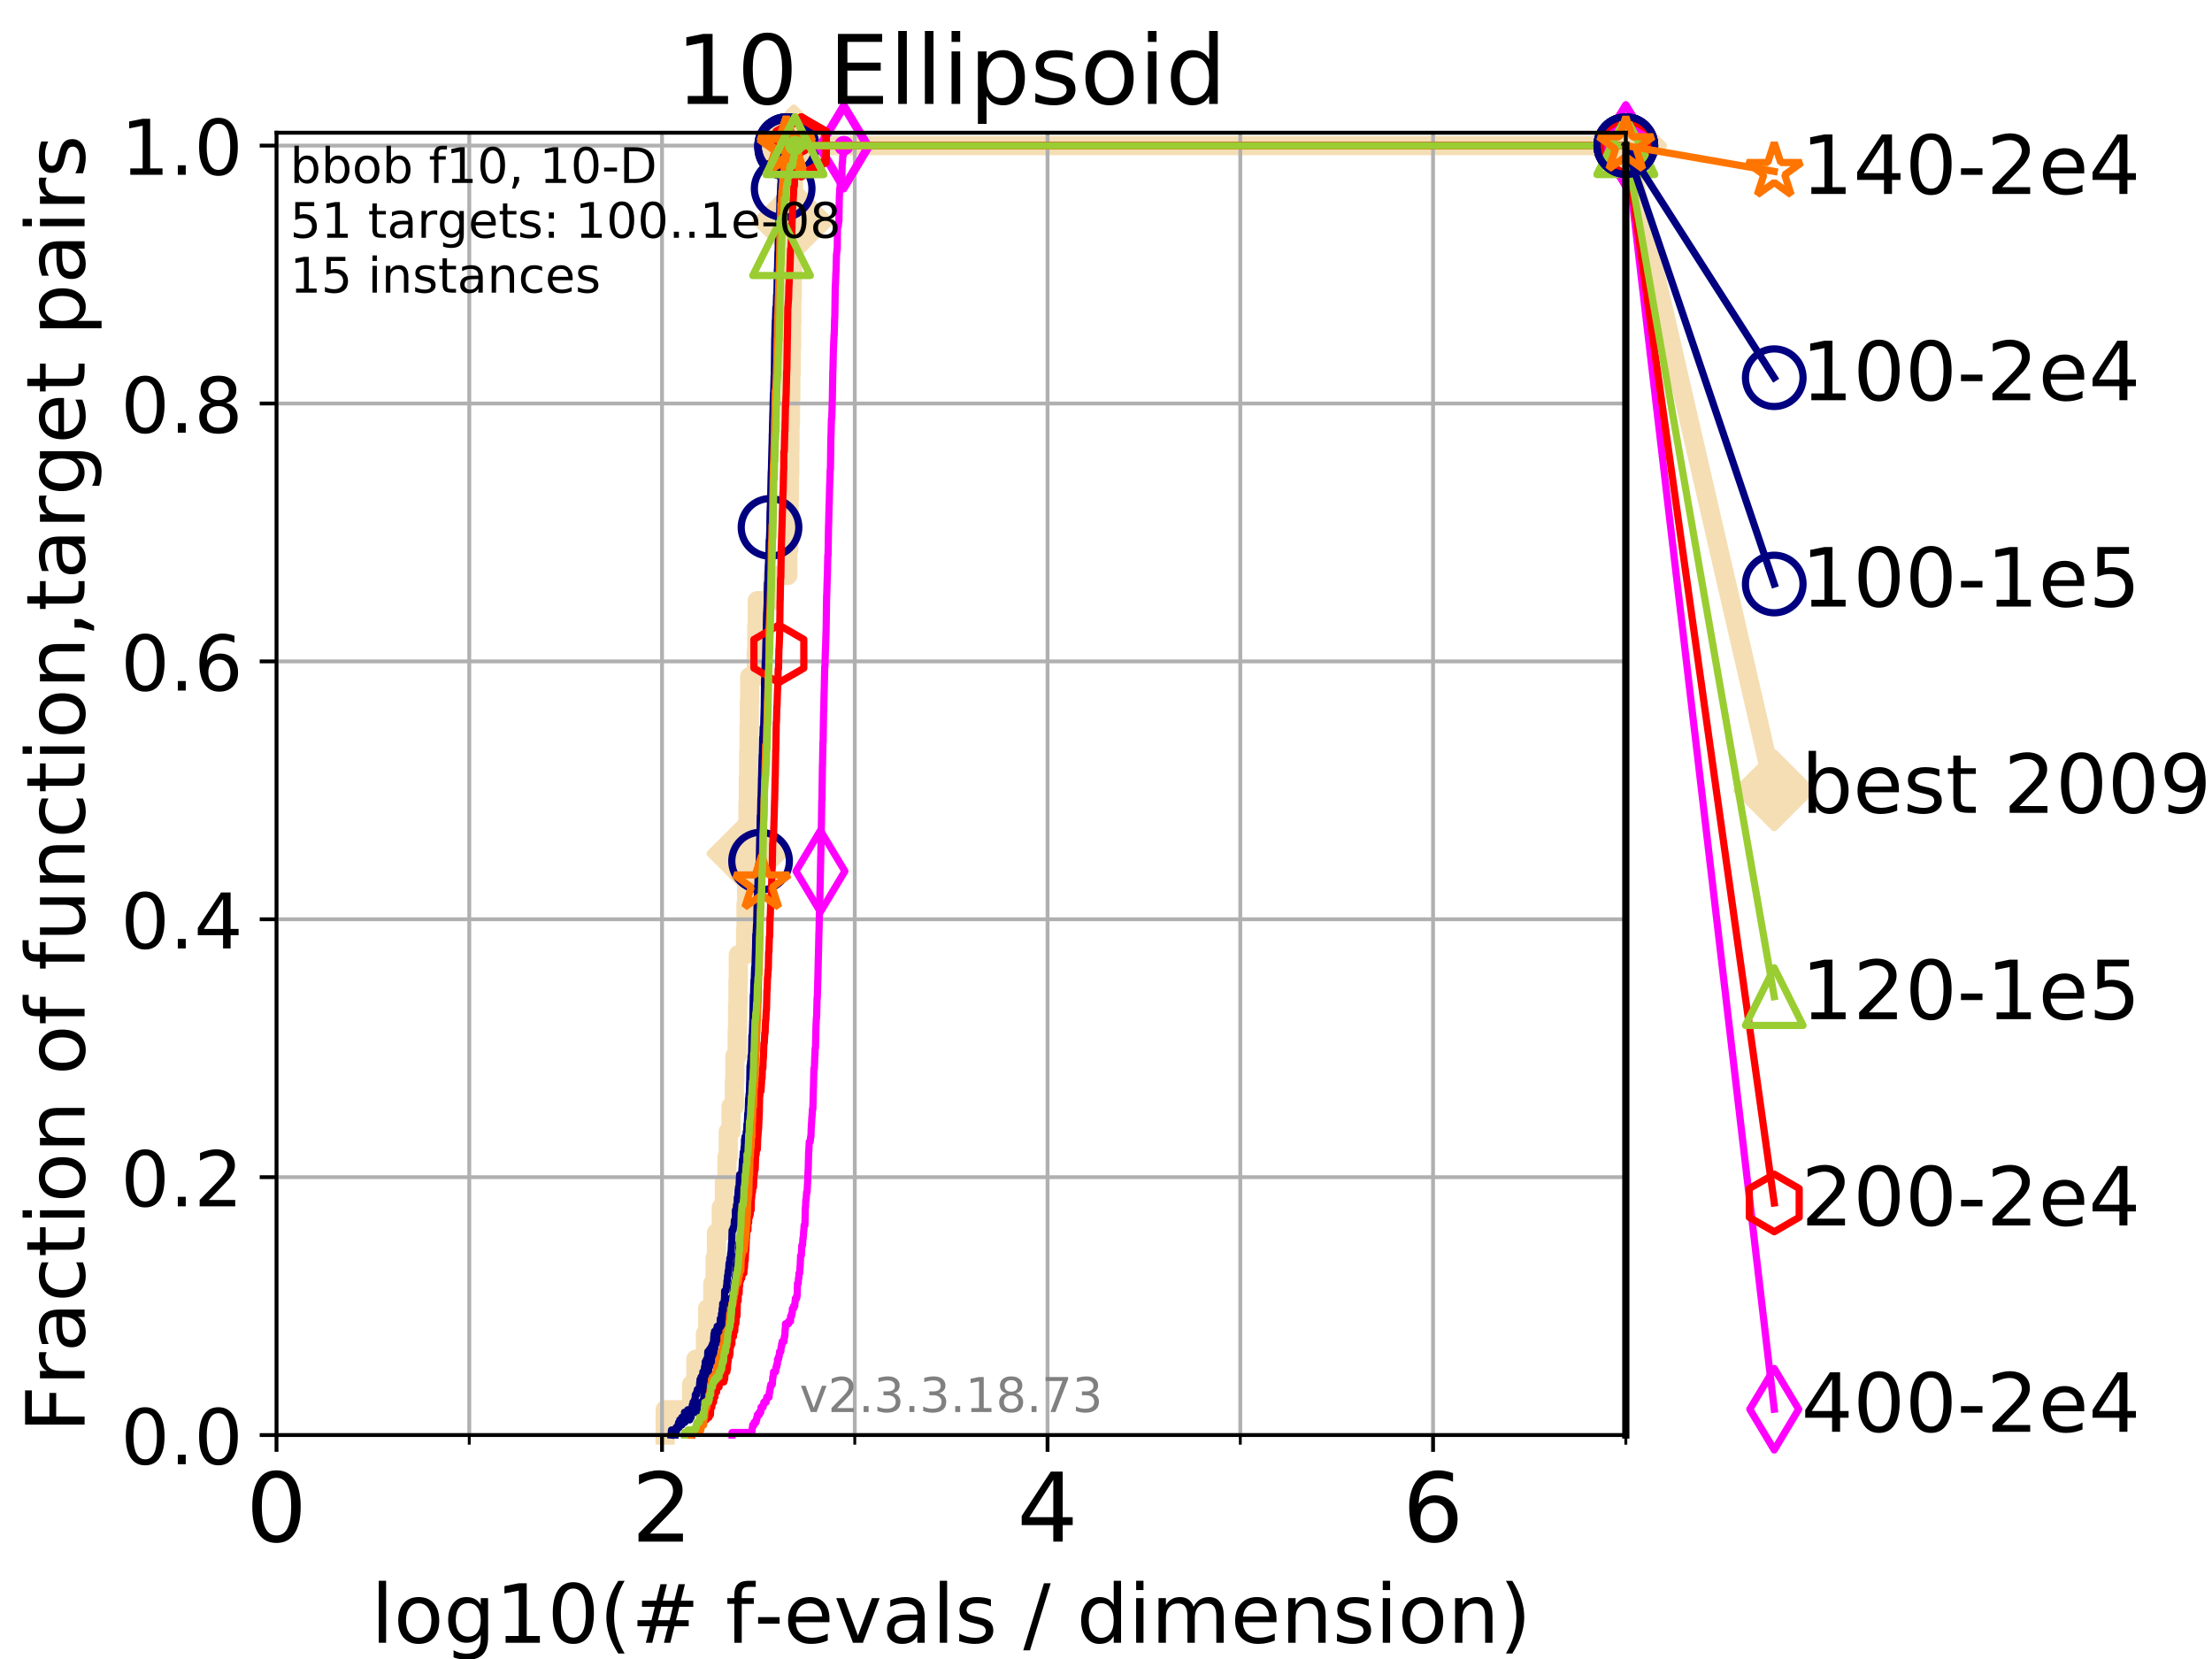 <?xml version="1.0" encoding="utf-8" standalone="no"?>
<!DOCTYPE svg PUBLIC "-//W3C//DTD SVG 1.1//EN"
  "http://www.w3.org/Graphics/SVG/1.1/DTD/svg11.dtd">
<!-- Created with matplotlib (https://matplotlib.org/) -->
<svg height="345.6pt" version="1.1" viewBox="0 0 460.8 345.6" width="460.8pt" xmlns="http://www.w3.org/2000/svg" xmlns:xlink="http://www.w3.org/1999/xlink">
 <defs>
  <style type="text/css">
*{stroke-linecap:butt;stroke-linejoin:round;}
  </style>
 </defs>
 <g id="figure_1">
  <g id="patch_1">
   <path d="M 0 345.6 
L 460.8 345.6 
L 460.8 0 
L 0 0 
z
" style="fill:#ffffff;"/>
  </g>
  <g id="axes_1">
   <g id="patch_2">
    <path d="M 57.6 298.944 
L 338.688 298.944 
L 338.688 27.648 
L 57.6 27.648 
z
" style="fill:#ffffff;"/>
   </g>
   <g id="line2d_1">
    <path d="M 138.561 298.944 
L 138.561 293.677 
L 144.063 293.677 
L 144.063 288.41 
L 144.959 288.41 
L 144.959 283.143 
L 146.948 283.143 
L 146.948 277.877 
L 147.409 277.877 
L 147.409 272.61 
L 148.497 272.61 
L 148.497 267.343 
L 148.966 267.343 
L 148.966 262.076 
L 149.251 262.076 
L 149.251 256.809 
L 150.25 256.809 
L 150.25 251.542 
L 150.899 251.542 
L 150.899 246.275 
L 151.438 246.275 
L 151.438 241.009 
L 151.708 241.009 
L 151.708 235.742 
L 152.284 235.742 
L 152.284 230.475 
L 152.981 230.475 
L 152.981 225.208 
L 153.091 225.208 
L 153.091 219.941 
L 153.574 219.941 
L 153.574 214.674 
L 153.659 214.674 
L 153.659 209.407 
L 153.736 209.407 
L 153.736 204.141 
L 153.799 204.141 
L 153.799 198.874 
L 155.329 198.874 
L 155.329 193.607 
L 155.412 193.607 
L 155.412 188.34 
L 155.533 188.34 
L 155.533 183.073 
L 155.679 183.073 
L 155.679 177.806 
L 155.717 177.806 
L 155.717 172.539 
L 155.811 172.539 
L 155.811 167.272 
L 155.879 167.272 
L 155.879 162.006 
L 155.947 162.006 
L 155.947 156.739 
L 156.034 156.739 
L 156.034 151.472 
L 156.102 151.472 
L 156.102 146.205 
L 156.181 146.205 
L 156.181 140.938 
L 157.54 140.938 
L 157.54 135.671 
L 157.653 135.671 
L 157.653 130.404 
L 157.748 130.404 
L 157.748 125.138 
L 160.915 125.138 
L 160.915 119.871 
L 164.118 119.871 
L 164.118 114.604 
L 164.307 114.604 
L 164.307 109.337 
L 164.395 109.337 
L 164.395 104.07 
L 164.467 104.07 
L 164.467 98.803 
L 164.532 98.803 
L 164.532 93.536 
L 164.577 93.536 
L 164.577 88.27 
L 164.671 88.27 
L 164.671 83.003 
L 164.739 83.003 
L 164.739 77.736 
L 164.825 77.736 
L 164.825 72.469 
L 164.892 72.469 
L 164.892 67.202 
L 164.962 67.202 
L 164.962 61.935 
L 165.043 61.935 
L 165.043 56.668 
L 165.113 56.668 
L 165.113 51.402 
L 165.168 51.402 
L 165.168 46.135 
L 165.219 46.135 
L 165.219 40.868 
L 165.292 40.868 
L 165.292 35.601 
L 165.364 35.601 
L 165.364 30.334 
L 338.688 30.334 
" style="fill:none;stroke:#f5deb3;stroke-linecap:square;stroke-width:4;"/>
   </g>
   <g id="line2d_2">
    <defs>
     <path d="M -0 7.778 
L 7.778 0 
L 0 -7.778 
L -7.778 -0 
z
" id="m057ac734f1" style="stroke:#f5deb3;stroke-linejoin:miter;stroke-width:1.5;"/>
    </defs>
    <g>
     <use style="fill:#f5deb3;stroke:#f5deb3;stroke-linejoin:miter;stroke-width:1.5;" x="155.717" xlink:href="#m057ac734f1" y="177.806"/>
     <use style="fill:#f5deb3;stroke:#f5deb3;stroke-linejoin:miter;stroke-width:1.5;" x="165.219" xlink:href="#m057ac734f1" y="46.135"/>
     <use style="fill:#f5deb3;stroke:#f5deb3;stroke-linejoin:miter;stroke-width:1.5;" x="165.364" xlink:href="#m057ac734f1" y="30.334"/>
     <use style="fill:#f5deb3;stroke:#f5deb3;stroke-linejoin:miter;stroke-width:1.5;" x="165.364" xlink:href="#m057ac734f1" y="30.334"/>
     <use style="fill:#f5deb3;stroke:#f5deb3;stroke-linejoin:miter;stroke-width:1.5;" x="338.688" xlink:href="#m057ac734f1" y="30.334"/>
    </g>
   </g>
   <g id="line2d_3">
    <path style="fill:none;stroke:#f5deb3;stroke-linecap:square;stroke-width:4;"/>
    <g/>
   </g>
   <g id="line2d_4">
    <path d="M 338.688 30.334 
L 369.608 164.639 
" style="fill:none;stroke:#f5deb3;stroke-linecap:square;stroke-width:4;"/>
    <g>
     <use style="fill:#f5deb3;stroke:#f5deb3;stroke-linejoin:miter;stroke-width:1.5;" x="338.688" xlink:href="#m057ac734f1" y="30.334"/>
     <use style="fill:#f5deb3;stroke:#f5deb3;stroke-linejoin:miter;stroke-width:1.5;" x="369.608" xlink:href="#m057ac734f1" y="164.639"/>
    </g>
   </g>
   <g id="matplotlib.axis_1">
    <g id="xtick_1">
     <g id="line2d_5">
      <path clip-path="url(#p430c1166bb)" d="M 57.6 298.944 
L 57.6 27.648 
" style="fill:none;stroke:#b0b0b0;stroke-linecap:square;stroke-width:0.8;"/>
     </g>
     <g id="line2d_6">
      <defs>
       <path d="M 0 0 
L 0 3.5 
" id="m8daad6fff5" style="stroke:#000000;stroke-width:0.8;"/>
      </defs>
      <g>
       <use style="stroke:#000000;stroke-width:0.8;" x="57.6" xlink:href="#m8daad6fff5" y="298.944"/>
      </g>
     </g>
     <g id="text_1">
      <!-- 0 -->
      <defs>
       <path d="M 31.781 66.406 
Q 24.172 66.406 20.328 58.906 
Q 16.5 51.422 16.5 36.375 
Q 16.5 21.391 20.328 13.891 
Q 24.172 6.391 31.781 6.391 
Q 39.453 6.391 43.281 13.891 
Q 47.125 21.391 47.125 36.375 
Q 47.125 51.422 43.281 58.906 
Q 39.453 66.406 31.781 66.406 
z
M 31.781 74.219 
Q 44.047 74.219 50.516 64.516 
Q 56.984 54.828 56.984 36.375 
Q 56.984 17.969 50.516 8.266 
Q 44.047 -1.422 31.781 -1.422 
Q 19.531 -1.422 13.062 8.266 
Q 6.594 17.969 6.594 36.375 
Q 6.594 54.828 13.062 64.516 
Q 19.531 74.219 31.781 74.219 
z
" id="DejaVuSans-48"/>
      </defs>
      <g transform="translate(51.237 321.141)scale(0.2 -0.2)">
       <use xlink:href="#DejaVuSans-48"/>
      </g>
     </g>
    </g>
    <g id="xtick_2">
     <g id="line2d_7">
      <path clip-path="url(#p430c1166bb)" d="M 137.911 298.944 
L 137.911 27.648 
" style="fill:none;stroke:#b0b0b0;stroke-linecap:square;stroke-width:0.8;"/>
     </g>
     <g id="line2d_8">
      <g>
       <use style="stroke:#000000;stroke-width:0.8;" x="137.911" xlink:href="#m8daad6fff5" y="298.944"/>
      </g>
     </g>
     <g id="text_2">
      <!-- 2 -->
      <defs>
       <path d="M 19.188 8.297 
L 53.609 8.297 
L 53.609 0 
L 7.328 0 
L 7.328 8.297 
Q 12.938 14.109 22.625 23.891 
Q 32.328 33.688 34.812 36.531 
Q 39.547 41.844 41.422 45.531 
Q 43.312 49.219 43.312 52.781 
Q 43.312 58.594 39.234 62.25 
Q 35.156 65.922 28.609 65.922 
Q 23.969 65.922 18.812 64.312 
Q 13.672 62.703 7.812 59.422 
L 7.812 69.391 
Q 13.766 71.781 18.938 73 
Q 24.125 74.219 28.422 74.219 
Q 39.75 74.219 46.484 68.547 
Q 53.219 62.891 53.219 53.422 
Q 53.219 48.922 51.531 44.891 
Q 49.859 40.875 45.406 35.406 
Q 44.188 33.984 37.641 27.219 
Q 31.109 20.453 19.188 8.297 
z
" id="DejaVuSans-50"/>
      </defs>
      <g transform="translate(131.548 321.141)scale(0.2 -0.2)">
       <use xlink:href="#DejaVuSans-50"/>
      </g>
     </g>
    </g>
    <g id="xtick_3">
     <g id="line2d_9">
      <path clip-path="url(#p430c1166bb)" d="M 218.222 298.944 
L 218.222 27.648 
" style="fill:none;stroke:#b0b0b0;stroke-linecap:square;stroke-width:0.8;"/>
     </g>
     <g id="line2d_10">
      <g>
       <use style="stroke:#000000;stroke-width:0.8;" x="218.222" xlink:href="#m8daad6fff5" y="298.944"/>
      </g>
     </g>
     <g id="text_3">
      <!-- 4 -->
      <defs>
       <path d="M 37.797 64.312 
L 12.891 25.391 
L 37.797 25.391 
z
M 35.203 72.906 
L 47.609 72.906 
L 47.609 25.391 
L 58.016 25.391 
L 58.016 17.188 
L 47.609 17.188 
L 47.609 0 
L 37.797 0 
L 37.797 17.188 
L 4.891 17.188 
L 4.891 26.703 
z
" id="DejaVuSans-52"/>
      </defs>
      <g transform="translate(211.859 321.141)scale(0.2 -0.2)">
       <use xlink:href="#DejaVuSans-52"/>
      </g>
     </g>
    </g>
    <g id="xtick_4">
     <g id="line2d_11">
      <path clip-path="url(#p430c1166bb)" d="M 298.533 298.944 
L 298.533 27.648 
" style="fill:none;stroke:#b0b0b0;stroke-linecap:square;stroke-width:0.8;"/>
     </g>
     <g id="line2d_12">
      <g>
       <use style="stroke:#000000;stroke-width:0.8;" x="298.533" xlink:href="#m8daad6fff5" y="298.944"/>
      </g>
     </g>
     <g id="text_4">
      <!-- 6 -->
      <defs>
       <path d="M 33.016 40.375 
Q 26.375 40.375 22.484 35.828 
Q 18.609 31.297 18.609 23.391 
Q 18.609 15.531 22.484 10.953 
Q 26.375 6.391 33.016 6.391 
Q 39.656 6.391 43.531 10.953 
Q 47.406 15.531 47.406 23.391 
Q 47.406 31.297 43.531 35.828 
Q 39.656 40.375 33.016 40.375 
z
M 52.594 71.297 
L 52.594 62.312 
Q 48.875 64.062 45.094 64.984 
Q 41.312 65.922 37.594 65.922 
Q 27.828 65.922 22.672 59.328 
Q 17.531 52.734 16.797 39.406 
Q 19.672 43.656 24.016 45.922 
Q 28.375 48.188 33.594 48.188 
Q 44.578 48.188 50.953 41.516 
Q 57.328 34.859 57.328 23.391 
Q 57.328 12.156 50.688 5.359 
Q 44.047 -1.422 33.016 -1.422 
Q 20.359 -1.422 13.672 8.266 
Q 6.984 17.969 6.984 36.375 
Q 6.984 53.656 15.188 63.938 
Q 23.391 74.219 37.203 74.219 
Q 40.922 74.219 44.703 73.484 
Q 48.484 72.75 52.594 71.297 
z
" id="DejaVuSans-54"/>
      </defs>
      <g transform="translate(292.17 321.141)scale(0.2 -0.2)">
       <use xlink:href="#DejaVuSans-54"/>
      </g>
     </g>
    </g>
    <g id="xtick_5">
     <g id="line2d_13">
      <path clip-path="url(#p430c1166bb)" d="M 97.755 298.944 
L 97.755 27.648 
" style="fill:none;stroke:#b0b0b0;stroke-linecap:square;stroke-width:0.8;"/>
     </g>
     <g id="line2d_14">
      <defs>
       <path d="M 0 0 
L 0 2 
" id="mcc2c66ab4c" style="stroke:#000000;stroke-width:0.6;"/>
      </defs>
      <g>
       <use style="stroke:#000000;stroke-width:0.6;" x="97.755" xlink:href="#mcc2c66ab4c" y="298.944"/>
      </g>
     </g>
    </g>
    <g id="xtick_6">
     <g id="line2d_15">
      <path clip-path="url(#p430c1166bb)" d="M 178.066 298.944 
L 178.066 27.648 
" style="fill:none;stroke:#b0b0b0;stroke-linecap:square;stroke-width:0.8;"/>
     </g>
     <g id="line2d_16">
      <g>
       <use style="stroke:#000000;stroke-width:0.6;" x="178.066" xlink:href="#mcc2c66ab4c" y="298.944"/>
      </g>
     </g>
    </g>
    <g id="xtick_7">
     <g id="line2d_17">
      <path clip-path="url(#p430c1166bb)" d="M 258.377 298.944 
L 258.377 27.648 
" style="fill:none;stroke:#b0b0b0;stroke-linecap:square;stroke-width:0.8;"/>
     </g>
     <g id="line2d_18">
      <g>
       <use style="stroke:#000000;stroke-width:0.6;" x="258.377" xlink:href="#mcc2c66ab4c" y="298.944"/>
      </g>
     </g>
    </g>
    <g id="xtick_8">
     <g id="line2d_19">
      <path clip-path="url(#p430c1166bb)" d="M 338.688 298.944 
L 338.688 27.648 
" style="fill:none;stroke:#b0b0b0;stroke-linecap:square;stroke-width:0.8;"/>
     </g>
     <g id="line2d_20">
      <g>
       <use style="stroke:#000000;stroke-width:0.6;" x="338.688" xlink:href="#mcc2c66ab4c" y="298.944"/>
      </g>
     </g>
    </g>
    <g id="text_5">
     <!-- log10(# f-evals / dimension) -->
     <defs>
      <path d="M 9.422 75.984 
L 18.406 75.984 
L 18.406 0 
L 9.422 0 
z
" id="DejaVuSans-108"/>
      <path d="M 30.609 48.391 
Q 23.391 48.391 19.188 42.75 
Q 14.984 37.109 14.984 27.297 
Q 14.984 17.484 19.156 11.844 
Q 23.344 6.203 30.609 6.203 
Q 37.797 6.203 41.984 11.859 
Q 46.188 17.531 46.188 27.297 
Q 46.188 37.016 41.984 42.703 
Q 37.797 48.391 30.609 48.391 
z
M 30.609 56 
Q 42.328 56 49.016 48.375 
Q 55.719 40.766 55.719 27.297 
Q 55.719 13.875 49.016 6.219 
Q 42.328 -1.422 30.609 -1.422 
Q 18.844 -1.422 12.172 6.219 
Q 5.516 13.875 5.516 27.297 
Q 5.516 40.766 12.172 48.375 
Q 18.844 56 30.609 56 
z
" id="DejaVuSans-111"/>
      <path d="M 45.406 27.984 
Q 45.406 37.75 41.375 43.109 
Q 37.359 48.484 30.078 48.484 
Q 22.859 48.484 18.828 43.109 
Q 14.797 37.75 14.797 27.984 
Q 14.797 18.266 18.828 12.891 
Q 22.859 7.516 30.078 7.516 
Q 37.359 7.516 41.375 12.891 
Q 45.406 18.266 45.406 27.984 
z
M 54.391 6.781 
Q 54.391 -7.172 48.188 -13.984 
Q 42 -20.797 29.203 -20.797 
Q 24.469 -20.797 20.266 -20.094 
Q 16.062 -19.391 12.109 -17.922 
L 12.109 -9.188 
Q 16.062 -11.328 19.922 -12.344 
Q 23.781 -13.375 27.781 -13.375 
Q 36.625 -13.375 41.016 -8.766 
Q 45.406 -4.156 45.406 5.172 
L 45.406 9.625 
Q 42.625 4.781 38.281 2.391 
Q 33.938 0 27.875 0 
Q 17.828 0 11.672 7.656 
Q 5.516 15.328 5.516 27.984 
Q 5.516 40.672 11.672 48.328 
Q 17.828 56 27.875 56 
Q 33.938 56 38.281 53.609 
Q 42.625 51.219 45.406 46.391 
L 45.406 54.688 
L 54.391 54.688 
z
" id="DejaVuSans-103"/>
      <path d="M 12.406 8.297 
L 28.516 8.297 
L 28.516 63.922 
L 10.984 60.406 
L 10.984 69.391 
L 28.422 72.906 
L 38.281 72.906 
L 38.281 8.297 
L 54.391 8.297 
L 54.391 0 
L 12.406 0 
z
" id="DejaVuSans-49"/>
      <path d="M 31 75.875 
Q 24.469 64.656 21.281 53.656 
Q 18.109 42.672 18.109 31.391 
Q 18.109 20.125 21.312 9.062 
Q 24.516 -2 31 -13.188 
L 23.188 -13.188 
Q 15.875 -1.703 12.234 9.375 
Q 8.594 20.453 8.594 31.391 
Q 8.594 42.281 12.203 53.312 
Q 15.828 64.359 23.188 75.875 
z
" id="DejaVuSans-40"/>
      <path d="M 51.125 44 
L 36.922 44 
L 32.812 27.688 
L 47.125 27.688 
z
M 43.797 71.781 
L 38.719 51.516 
L 52.984 51.516 
L 58.109 71.781 
L 65.922 71.781 
L 60.891 51.516 
L 76.125 51.516 
L 76.125 44 
L 58.984 44 
L 54.984 27.688 
L 70.516 27.688 
L 70.516 20.219 
L 53.078 20.219 
L 48 0 
L 40.188 0 
L 45.219 20.219 
L 30.906 20.219 
L 25.875 0 
L 18.016 0 
L 23.094 20.219 
L 7.719 20.219 
L 7.719 27.688 
L 24.906 27.688 
L 29 44 
L 13.281 44 
L 13.281 51.516 
L 30.906 51.516 
L 35.891 71.781 
z
" id="DejaVuSans-35"/>
      <path id="DejaVuSans-32"/>
      <path d="M 37.109 75.984 
L 37.109 68.5 
L 28.516 68.5 
Q 23.688 68.5 21.797 66.547 
Q 19.922 64.594 19.922 59.516 
L 19.922 54.688 
L 34.719 54.688 
L 34.719 47.703 
L 19.922 47.703 
L 19.922 0 
L 10.891 0 
L 10.891 47.703 
L 2.297 47.703 
L 2.297 54.688 
L 10.891 54.688 
L 10.891 58.5 
Q 10.891 67.625 15.141 71.797 
Q 19.391 75.984 28.609 75.984 
z
" id="DejaVuSans-102"/>
      <path d="M 4.891 31.391 
L 31.203 31.391 
L 31.203 23.391 
L 4.891 23.391 
z
" id="DejaVuSans-45"/>
      <path d="M 56.203 29.594 
L 56.203 25.203 
L 14.891 25.203 
Q 15.484 15.922 20.484 11.062 
Q 25.484 6.203 34.422 6.203 
Q 39.594 6.203 44.453 7.469 
Q 49.312 8.734 54.109 11.281 
L 54.109 2.781 
Q 49.266 0.734 44.188 -0.344 
Q 39.109 -1.422 33.891 -1.422 
Q 20.797 -1.422 13.156 6.188 
Q 5.516 13.812 5.516 26.812 
Q 5.516 40.234 12.766 48.109 
Q 20.016 56 32.328 56 
Q 43.359 56 49.781 48.891 
Q 56.203 41.797 56.203 29.594 
z
M 47.219 32.234 
Q 47.125 39.594 43.094 43.984 
Q 39.062 48.391 32.422 48.391 
Q 24.906 48.391 20.391 44.141 
Q 15.875 39.891 15.188 32.172 
z
" id="DejaVuSans-101"/>
      <path d="M 2.984 54.688 
L 12.5 54.688 
L 29.594 8.797 
L 46.688 54.688 
L 56.203 54.688 
L 35.688 0 
L 23.484 0 
z
" id="DejaVuSans-118"/>
      <path d="M 34.281 27.484 
Q 23.391 27.484 19.188 25 
Q 14.984 22.516 14.984 16.5 
Q 14.984 11.719 18.141 8.906 
Q 21.297 6.109 26.703 6.109 
Q 34.188 6.109 38.703 11.406 
Q 43.219 16.703 43.219 25.484 
L 43.219 27.484 
z
M 52.203 31.203 
L 52.203 0 
L 43.219 0 
L 43.219 8.297 
Q 40.141 3.328 35.547 0.953 
Q 30.953 -1.422 24.312 -1.422 
Q 15.922 -1.422 10.953 3.297 
Q 6 8.016 6 15.922 
Q 6 25.141 12.172 29.828 
Q 18.359 34.516 30.609 34.516 
L 43.219 34.516 
L 43.219 35.406 
Q 43.219 41.609 39.141 45 
Q 35.062 48.391 27.688 48.391 
Q 23 48.391 18.547 47.266 
Q 14.109 46.141 10.016 43.891 
L 10.016 52.203 
Q 14.938 54.109 19.578 55.047 
Q 24.219 56 28.609 56 
Q 40.484 56 46.344 49.844 
Q 52.203 43.703 52.203 31.203 
z
" id="DejaVuSans-97"/>
      <path d="M 44.281 53.078 
L 44.281 44.578 
Q 40.484 46.531 36.375 47.5 
Q 32.281 48.484 27.875 48.484 
Q 21.188 48.484 17.844 46.438 
Q 14.5 44.391 14.5 40.281 
Q 14.5 37.156 16.891 35.375 
Q 19.281 33.594 26.516 31.984 
L 29.594 31.297 
Q 39.156 29.25 43.188 25.516 
Q 47.219 21.781 47.219 15.094 
Q 47.219 7.469 41.188 3.016 
Q 35.156 -1.422 24.609 -1.422 
Q 20.219 -1.422 15.453 -0.562 
Q 10.688 0.297 5.422 2 
L 5.422 11.281 
Q 10.406 8.688 15.234 7.391 
Q 20.062 6.109 24.812 6.109 
Q 31.156 6.109 34.562 8.281 
Q 37.984 10.453 37.984 14.406 
Q 37.984 18.062 35.516 20.016 
Q 33.062 21.969 24.703 23.781 
L 21.578 24.516 
Q 13.234 26.266 9.516 29.906 
Q 5.812 33.547 5.812 39.891 
Q 5.812 47.609 11.281 51.797 
Q 16.75 56 26.812 56 
Q 31.781 56 36.172 55.266 
Q 40.578 54.547 44.281 53.078 
z
" id="DejaVuSans-115"/>
      <path d="M 25.391 72.906 
L 33.688 72.906 
L 8.297 -9.281 
L 0 -9.281 
z
" id="DejaVuSans-47"/>
      <path d="M 45.406 46.391 
L 45.406 75.984 
L 54.391 75.984 
L 54.391 0 
L 45.406 0 
L 45.406 8.203 
Q 42.578 3.328 38.25 0.953 
Q 33.938 -1.422 27.875 -1.422 
Q 17.969 -1.422 11.734 6.484 
Q 5.516 14.406 5.516 27.297 
Q 5.516 40.188 11.734 48.094 
Q 17.969 56 27.875 56 
Q 33.938 56 38.25 53.625 
Q 42.578 51.266 45.406 46.391 
z
M 14.797 27.297 
Q 14.797 17.391 18.875 11.75 
Q 22.953 6.109 30.078 6.109 
Q 37.203 6.109 41.297 11.75 
Q 45.406 17.391 45.406 27.297 
Q 45.406 37.203 41.297 42.844 
Q 37.203 48.484 30.078 48.484 
Q 22.953 48.484 18.875 42.844 
Q 14.797 37.203 14.797 27.297 
z
" id="DejaVuSans-100"/>
      <path d="M 9.422 54.688 
L 18.406 54.688 
L 18.406 0 
L 9.422 0 
z
M 9.422 75.984 
L 18.406 75.984 
L 18.406 64.594 
L 9.422 64.594 
z
" id="DejaVuSans-105"/>
      <path d="M 52 44.188 
Q 55.375 50.25 60.062 53.125 
Q 64.75 56 71.094 56 
Q 79.641 56 84.281 50.016 
Q 88.922 44.047 88.922 33.016 
L 88.922 0 
L 79.891 0 
L 79.891 32.719 
Q 79.891 40.578 77.094 44.375 
Q 74.312 48.188 68.609 48.188 
Q 61.625 48.188 57.562 43.547 
Q 53.516 38.922 53.516 30.906 
L 53.516 0 
L 44.484 0 
L 44.484 32.719 
Q 44.484 40.625 41.703 44.406 
Q 38.922 48.188 33.109 48.188 
Q 26.219 48.188 22.156 43.531 
Q 18.109 38.875 18.109 30.906 
L 18.109 0 
L 9.078 0 
L 9.078 54.688 
L 18.109 54.688 
L 18.109 46.188 
Q 21.188 51.219 25.484 53.609 
Q 29.781 56 35.688 56 
Q 41.656 56 45.828 52.969 
Q 50 49.953 52 44.188 
z
" id="DejaVuSans-109"/>
      <path d="M 54.891 33.016 
L 54.891 0 
L 45.906 0 
L 45.906 32.719 
Q 45.906 40.484 42.875 44.328 
Q 39.844 48.188 33.797 48.188 
Q 26.516 48.188 22.312 43.547 
Q 18.109 38.922 18.109 30.906 
L 18.109 0 
L 9.078 0 
L 9.078 54.688 
L 18.109 54.688 
L 18.109 46.188 
Q 21.344 51.125 25.703 53.562 
Q 30.078 56 35.797 56 
Q 45.219 56 50.047 50.172 
Q 54.891 44.344 54.891 33.016 
z
" id="DejaVuSans-110"/>
      <path d="M 8.016 75.875 
L 15.828 75.875 
Q 23.141 64.359 26.781 53.312 
Q 30.422 42.281 30.422 31.391 
Q 30.422 20.453 26.781 9.375 
Q 23.141 -1.703 15.828 -13.188 
L 8.016 -13.188 
Q 14.5 -2 17.703 9.062 
Q 20.906 20.125 20.906 31.391 
Q 20.906 42.672 17.703 53.656 
Q 14.5 64.656 8.016 75.875 
z
" id="DejaVuSans-41"/>
     </defs>
     <g transform="translate(77.303 342.218)scale(0.17 -0.17)">
      <use xlink:href="#DejaVuSans-108"/>
      <use x="27.783" xlink:href="#DejaVuSans-111"/>
      <use x="88.965" xlink:href="#DejaVuSans-103"/>
      <use x="152.441" xlink:href="#DejaVuSans-49"/>
      <use x="216.064" xlink:href="#DejaVuSans-48"/>
      <use x="279.688" xlink:href="#DejaVuSans-40"/>
      <use x="318.701" xlink:href="#DejaVuSans-35"/>
      <use x="402.49" xlink:href="#DejaVuSans-32"/>
      <use x="434.277" xlink:href="#DejaVuSans-102"/>
      <use x="469.404" xlink:href="#DejaVuSans-45"/>
      <use x="505.488" xlink:href="#DejaVuSans-101"/>
      <use x="567.012" xlink:href="#DejaVuSans-118"/>
      <use x="626.191" xlink:href="#DejaVuSans-97"/>
      <use x="687.471" xlink:href="#DejaVuSans-108"/>
      <use x="715.254" xlink:href="#DejaVuSans-115"/>
      <use x="767.354" xlink:href="#DejaVuSans-32"/>
      <use x="799.141" xlink:href="#DejaVuSans-47"/>
      <use x="832.832" xlink:href="#DejaVuSans-32"/>
      <use x="864.619" xlink:href="#DejaVuSans-100"/>
      <use x="928.096" xlink:href="#DejaVuSans-105"/>
      <use x="955.879" xlink:href="#DejaVuSans-109"/>
      <use x="1053.291" xlink:href="#DejaVuSans-101"/>
      <use x="1114.814" xlink:href="#DejaVuSans-110"/>
      <use x="1178.193" xlink:href="#DejaVuSans-115"/>
      <use x="1230.293" xlink:href="#DejaVuSans-105"/>
      <use x="1258.076" xlink:href="#DejaVuSans-111"/>
      <use x="1319.258" xlink:href="#DejaVuSans-110"/>
      <use x="1382.637" xlink:href="#DejaVuSans-41"/>
     </g>
    </g>
   </g>
   <g id="matplotlib.axis_2">
    <g id="ytick_1">
     <g id="line2d_21">
      <path clip-path="url(#p430c1166bb)" d="M 57.6 298.944 
L 338.688 298.944 
" style="fill:none;stroke:#b0b0b0;stroke-linecap:square;stroke-width:0.8;"/>
     </g>
     <g id="line2d_22">
      <defs>
       <path d="M 0 0 
L -3.5 0 
" id="m93a1f335c6" style="stroke:#000000;stroke-width:0.8;"/>
      </defs>
      <g>
       <use style="stroke:#000000;stroke-width:0.8;" x="57.6" xlink:href="#m93a1f335c6" y="298.944"/>
      </g>
     </g>
     <g id="text_6">
      <!-- 0.0 -->
      <defs>
       <path d="M 10.688 12.406 
L 21 12.406 
L 21 0 
L 10.688 0 
z
" id="DejaVuSans-46"/>
      </defs>
      <g transform="translate(25.155 305.023)scale(0.16 -0.16)">
       <use xlink:href="#DejaVuSans-48"/>
       <use x="63.623" xlink:href="#DejaVuSans-46"/>
       <use x="95.41" xlink:href="#DejaVuSans-48"/>
      </g>
     </g>
    </g>
    <g id="ytick_2">
     <g id="line2d_23">
      <path clip-path="url(#p430c1166bb)" d="M 57.6 245.222 
L 338.688 245.222 
" style="fill:none;stroke:#b0b0b0;stroke-linecap:square;stroke-width:0.8;"/>
     </g>
     <g id="line2d_24">
      <g>
       <use style="stroke:#000000;stroke-width:0.8;" x="57.6" xlink:href="#m93a1f335c6" y="245.222"/>
      </g>
     </g>
     <g id="text_7">
      <!-- 0.2 -->
      <g transform="translate(25.155 251.301)scale(0.16 -0.16)">
       <use xlink:href="#DejaVuSans-48"/>
       <use x="63.623" xlink:href="#DejaVuSans-46"/>
       <use x="95.41" xlink:href="#DejaVuSans-50"/>
      </g>
     </g>
    </g>
    <g id="ytick_3">
     <g id="line2d_25">
      <path clip-path="url(#p430c1166bb)" d="M 57.6 191.5 
L 338.688 191.5 
" style="fill:none;stroke:#b0b0b0;stroke-linecap:square;stroke-width:0.8;"/>
     </g>
     <g id="line2d_26">
      <g>
       <use style="stroke:#000000;stroke-width:0.8;" x="57.6" xlink:href="#m93a1f335c6" y="191.5"/>
      </g>
     </g>
     <g id="text_8">
      <!-- 0.4 -->
      <g transform="translate(25.155 197.579)scale(0.16 -0.16)">
       <use xlink:href="#DejaVuSans-48"/>
       <use x="63.623" xlink:href="#DejaVuSans-46"/>
       <use x="95.41" xlink:href="#DejaVuSans-52"/>
      </g>
     </g>
    </g>
    <g id="ytick_4">
     <g id="line2d_27">
      <path clip-path="url(#p430c1166bb)" d="M 57.6 137.778 
L 338.688 137.778 
" style="fill:none;stroke:#b0b0b0;stroke-linecap:square;stroke-width:0.8;"/>
     </g>
     <g id="line2d_28">
      <g>
       <use style="stroke:#000000;stroke-width:0.8;" x="57.6" xlink:href="#m93a1f335c6" y="137.778"/>
      </g>
     </g>
     <g id="text_9">
      <!-- 0.6 -->
      <g transform="translate(25.155 143.857)scale(0.16 -0.16)">
       <use xlink:href="#DejaVuSans-48"/>
       <use x="63.623" xlink:href="#DejaVuSans-46"/>
       <use x="95.41" xlink:href="#DejaVuSans-54"/>
      </g>
     </g>
    </g>
    <g id="ytick_5">
     <g id="line2d_29">
      <path clip-path="url(#p430c1166bb)" d="M 57.6 84.056 
L 338.688 84.056 
" style="fill:none;stroke:#b0b0b0;stroke-linecap:square;stroke-width:0.8;"/>
     </g>
     <g id="line2d_30">
      <g>
       <use style="stroke:#000000;stroke-width:0.8;" x="57.6" xlink:href="#m93a1f335c6" y="84.056"/>
      </g>
     </g>
     <g id="text_10">
      <!-- 0.8 -->
      <defs>
       <path d="M 31.781 34.625 
Q 24.75 34.625 20.719 30.859 
Q 16.703 27.094 16.703 20.516 
Q 16.703 13.922 20.719 10.156 
Q 24.75 6.391 31.781 6.391 
Q 38.812 6.391 42.859 10.172 
Q 46.922 13.969 46.922 20.516 
Q 46.922 27.094 42.891 30.859 
Q 38.875 34.625 31.781 34.625 
z
M 21.922 38.812 
Q 15.578 40.375 12.031 44.719 
Q 8.5 49.078 8.5 55.328 
Q 8.5 64.062 14.719 69.141 
Q 20.953 74.219 31.781 74.219 
Q 42.672 74.219 48.875 69.141 
Q 55.078 64.062 55.078 55.328 
Q 55.078 49.078 51.531 44.719 
Q 48 40.375 41.703 38.812 
Q 48.828 37.156 52.797 32.312 
Q 56.781 27.484 56.781 20.516 
Q 56.781 9.906 50.312 4.234 
Q 43.844 -1.422 31.781 -1.422 
Q 19.734 -1.422 13.25 4.234 
Q 6.781 9.906 6.781 20.516 
Q 6.781 27.484 10.781 32.312 
Q 14.797 37.156 21.922 38.812 
z
M 18.312 54.391 
Q 18.312 48.734 21.844 45.562 
Q 25.391 42.391 31.781 42.391 
Q 38.141 42.391 41.719 45.562 
Q 45.312 48.734 45.312 54.391 
Q 45.312 60.062 41.719 63.234 
Q 38.141 66.406 31.781 66.406 
Q 25.391 66.406 21.844 63.234 
Q 18.312 60.062 18.312 54.391 
z
" id="DejaVuSans-56"/>
      </defs>
      <g transform="translate(25.155 90.135)scale(0.16 -0.16)">
       <use xlink:href="#DejaVuSans-48"/>
       <use x="63.623" xlink:href="#DejaVuSans-46"/>
       <use x="95.41" xlink:href="#DejaVuSans-56"/>
      </g>
     </g>
    </g>
    <g id="ytick_6">
     <g id="line2d_31">
      <path clip-path="url(#p430c1166bb)" d="M 57.6 30.334 
L 338.688 30.334 
" style="fill:none;stroke:#b0b0b0;stroke-linecap:square;stroke-width:0.8;"/>
     </g>
     <g id="line2d_32">
      <g>
       <use style="stroke:#000000;stroke-width:0.8;" x="57.6" xlink:href="#m93a1f335c6" y="30.334"/>
      </g>
     </g>
     <g id="text_11">
      <!-- 1.0 -->
      <g transform="translate(25.155 36.413)scale(0.16 -0.16)">
       <use xlink:href="#DejaVuSans-49"/>
       <use x="63.623" xlink:href="#DejaVuSans-46"/>
       <use x="95.41" xlink:href="#DejaVuSans-48"/>
      </g>
     </g>
    </g>
    <g id="text_12">
     <!-- Fraction of function,target pairs -->
     <defs>
      <path d="M 9.812 72.906 
L 51.703 72.906 
L 51.703 64.594 
L 19.672 64.594 
L 19.672 43.109 
L 48.578 43.109 
L 48.578 34.812 
L 19.672 34.812 
L 19.672 0 
L 9.812 0 
z
" id="DejaVuSans-70"/>
      <path d="M 41.109 46.297 
Q 39.594 47.172 37.812 47.578 
Q 36.031 48 33.891 48 
Q 26.266 48 22.188 43.047 
Q 18.109 38.094 18.109 28.812 
L 18.109 0 
L 9.078 0 
L 9.078 54.688 
L 18.109 54.688 
L 18.109 46.188 
Q 20.953 51.172 25.484 53.578 
Q 30.031 56 36.531 56 
Q 37.453 56 38.578 55.875 
Q 39.703 55.766 41.062 55.516 
z
" id="DejaVuSans-114"/>
      <path d="M 48.781 52.594 
L 48.781 44.188 
Q 44.969 46.297 41.141 47.344 
Q 37.312 48.391 33.406 48.391 
Q 24.656 48.391 19.812 42.844 
Q 14.984 37.312 14.984 27.297 
Q 14.984 17.281 19.812 11.734 
Q 24.656 6.203 33.406 6.203 
Q 37.312 6.203 41.141 7.25 
Q 44.969 8.297 48.781 10.406 
L 48.781 2.094 
Q 45.016 0.344 40.984 -0.531 
Q 36.969 -1.422 32.422 -1.422 
Q 20.062 -1.422 12.781 6.344 
Q 5.516 14.109 5.516 27.297 
Q 5.516 40.672 12.859 48.328 
Q 20.219 56 33.016 56 
Q 37.156 56 41.109 55.141 
Q 45.062 54.297 48.781 52.594 
z
" id="DejaVuSans-99"/>
      <path d="M 18.312 70.219 
L 18.312 54.688 
L 36.812 54.688 
L 36.812 47.703 
L 18.312 47.703 
L 18.312 18.016 
Q 18.312 11.328 20.141 9.422 
Q 21.969 7.516 27.594 7.516 
L 36.812 7.516 
L 36.812 0 
L 27.594 0 
Q 17.188 0 13.234 3.875 
Q 9.281 7.766 9.281 18.016 
L 9.281 47.703 
L 2.688 47.703 
L 2.688 54.688 
L 9.281 54.688 
L 9.281 70.219 
z
" id="DejaVuSans-116"/>
      <path d="M 8.5 21.578 
L 8.5 54.688 
L 17.484 54.688 
L 17.484 21.922 
Q 17.484 14.156 20.5 10.266 
Q 23.531 6.391 29.594 6.391 
Q 36.859 6.391 41.078 11.031 
Q 45.312 15.672 45.312 23.688 
L 45.312 54.688 
L 54.297 54.688 
L 54.297 0 
L 45.312 0 
L 45.312 8.406 
Q 42.047 3.422 37.719 1 
Q 33.406 -1.422 27.688 -1.422 
Q 18.266 -1.422 13.375 4.438 
Q 8.5 10.297 8.5 21.578 
z
M 31.109 56 
z
" id="DejaVuSans-117"/>
      <path d="M 11.719 12.406 
L 22.016 12.406 
L 22.016 4 
L 14.016 -11.625 
L 7.719 -11.625 
L 11.719 4 
z
" id="DejaVuSans-44"/>
      <path d="M 18.109 8.203 
L 18.109 -20.797 
L 9.078 -20.797 
L 9.078 54.688 
L 18.109 54.688 
L 18.109 46.391 
Q 20.953 51.266 25.266 53.625 
Q 29.594 56 35.594 56 
Q 45.562 56 51.781 48.094 
Q 58.016 40.188 58.016 27.297 
Q 58.016 14.406 51.781 6.484 
Q 45.562 -1.422 35.594 -1.422 
Q 29.594 -1.422 25.266 0.953 
Q 20.953 3.328 18.109 8.203 
z
M 48.688 27.297 
Q 48.688 37.203 44.609 42.844 
Q 40.531 48.484 33.406 48.484 
Q 26.266 48.484 22.188 42.844 
Q 18.109 37.203 18.109 27.297 
Q 18.109 17.391 22.188 11.75 
Q 26.266 6.109 33.406 6.109 
Q 40.531 6.109 44.609 11.75 
Q 48.688 17.391 48.688 27.297 
z
" id="DejaVuSans-112"/>
     </defs>
     <g transform="translate(17.62 298.435)rotate(-90)scale(0.17 -0.17)">
      <use xlink:href="#DejaVuSans-70"/>
      <use x="57.41" xlink:href="#DejaVuSans-114"/>
      <use x="98.523" xlink:href="#DejaVuSans-97"/>
      <use x="159.803" xlink:href="#DejaVuSans-99"/>
      <use x="214.783" xlink:href="#DejaVuSans-116"/>
      <use x="253.992" xlink:href="#DejaVuSans-105"/>
      <use x="281.775" xlink:href="#DejaVuSans-111"/>
      <use x="342.957" xlink:href="#DejaVuSans-110"/>
      <use x="406.336" xlink:href="#DejaVuSans-32"/>
      <use x="438.123" xlink:href="#DejaVuSans-111"/>
      <use x="499.305" xlink:href="#DejaVuSans-102"/>
      <use x="534.51" xlink:href="#DejaVuSans-32"/>
      <use x="566.297" xlink:href="#DejaVuSans-102"/>
      <use x="601.502" xlink:href="#DejaVuSans-117"/>
      <use x="664.881" xlink:href="#DejaVuSans-110"/>
      <use x="728.26" xlink:href="#DejaVuSans-99"/>
      <use x="783.24" xlink:href="#DejaVuSans-116"/>
      <use x="822.449" xlink:href="#DejaVuSans-105"/>
      <use x="850.232" xlink:href="#DejaVuSans-111"/>
      <use x="911.414" xlink:href="#DejaVuSans-110"/>
      <use x="974.793" xlink:href="#DejaVuSans-44"/>
      <use x="1006.58" xlink:href="#DejaVuSans-116"/>
      <use x="1045.789" xlink:href="#DejaVuSans-97"/>
      <use x="1107.068" xlink:href="#DejaVuSans-114"/>
      <use x="1148.166" xlink:href="#DejaVuSans-103"/>
      <use x="1211.643" xlink:href="#DejaVuSans-101"/>
      <use x="1273.166" xlink:href="#DejaVuSans-116"/>
      <use x="1312.375" xlink:href="#DejaVuSans-32"/>
      <use x="1344.162" xlink:href="#DejaVuSans-112"/>
      <use x="1407.639" xlink:href="#DejaVuSans-97"/>
      <use x="1468.918" xlink:href="#DejaVuSans-105"/>
      <use x="1496.701" xlink:href="#DejaVuSans-114"/>
      <use x="1537.814" xlink:href="#DejaVuSans-115"/>
     </g>
    </g>
   </g>
   <g id="line2d_33">
    <defs>
     <path d="M 0 1.5 
C 0.398 1.5 0.779 1.342 1.061 1.061 
C 1.342 0.779 1.5 0.398 1.5 0 
C 1.5 -0.398 1.342 -0.779 1.061 -1.061 
C 0.779 -1.342 0.398 -1.5 0 -1.5 
C -0.398 -1.5 -0.779 -1.342 -1.061 -1.061 
C -1.342 -0.779 -1.5 -0.398 -1.5 0 
C -1.5 0.398 -1.342 0.779 -1.061 1.061 
C -0.779 1.342 -0.398 1.5 0 1.5 
z
" id="me29972d048" style="stroke:#f5deb3;"/>
    </defs>
    <g>
     <use style="fill:#f5deb3;stroke:#f5deb3;" x="165.364" xlink:href="#me29972d048" y="30.334"/>
     <use style="fill:#f5deb3;stroke:#f5deb3;" x="165.364" xlink:href="#me29972d048" y="30.334"/>
    </g>
   </g>
   <g id="line2d_34">
    <defs>
     <path d="M 0 1.5 
C 0.398 1.5 0.779 1.342 1.061 1.061 
C 1.342 0.779 1.5 0.398 1.5 0 
C 1.5 -0.398 1.342 -0.779 1.061 -1.061 
C 0.779 -1.342 0.398 -1.5 0 -1.5 
C -0.398 -1.5 -0.779 -1.342 -1.061 -1.061 
C -1.342 -0.779 -1.5 -0.398 -1.5 0 
C -1.5 0.398 -1.342 0.779 -1.061 1.061 
C -0.779 1.342 -0.398 1.5 0 1.5 
z
" id="mc29ca8de1c" style="stroke:#000080;"/>
    </defs>
    <g>
     <use style="fill:#000080;stroke:#000080;" x="163.883" xlink:href="#mc29ca8de1c" y="30.334"/>
     <use style="fill:#000080;stroke:#000080;" x="163.883" xlink:href="#mc29ca8de1c" y="30.334"/>
    </g>
   </g>
   <g id="line2d_35">
    <path d="M 140.604 298.944 
L 140.604 298.417 
L 140.842 298.417 
L 140.842 297.364 
L 141.478 297.364 
L 141.478 296.837 
L 142.065 296.837 
L 142.065 296.311 
L 142.66 296.311 
L 142.66 295.784 
L 143.679 295.784 
L 143.679 295.257 
L 143.965 295.257 
L 144.038 294.204 
L 145.017 294.204 
L 145.017 293.677 
L 145.201 293.677 
L 145.201 293.15 
L 145.822 293.15 
L 145.822 292.624 
L 146.031 292.624 
L 146.031 292.097 
L 146.485 292.097 
L 146.485 291.57 
L 146.612 291.57 
L 146.633 290.517 
L 146.781 290.517 
L 146.833 289.464 
L 147.02 289.464 
L 147.082 288.41 
L 147.175 288.41 
L 147.236 286.83 
L 147.338 286.83 
L 147.338 286.304 
L 147.47 286.304 
L 147.47 285.777 
L 147.61 285.777 
L 147.61 284.723 
L 147.849 284.723 
L 147.849 284.197 
L 148.093 284.197 
L 148.093 283.67 
L 148.277 283.67 
L 148.277 283.143 
L 148.677 283.143 
L 148.715 281.037 
L 148.883 281.037 
L 148.92 279.983 
L 149.15 279.983 
L 149.15 279.457 
L 149.575 279.457 
L 149.575 278.93 
L 149.859 278.93 
L 149.929 277.877 
L 150.301 277.877 
L 150.301 277.35 
L 150.708 277.35 
L 150.708 276.823 
L 150.875 276.823 
L 150.875 276.296 
L 151.048 276.296 
L 151.048 275.77 
L 151.26 275.77 
L 151.357 274.716 
L 151.542 274.716 
L 151.605 273.663 
L 151.866 273.663 
L 151.921 272.61 
L 152.076 272.61 
L 152.123 270.503 
L 152.572 270.503 
L 152.572 269.976 
L 152.729 269.976 
L 152.826 267.87 
L 152.988 267.87 
L 153.054 266.816 
L 153.157 266.816 
L 153.244 265.236 
L 153.273 265.236 
L 153.345 263.656 
L 153.424 263.656 
L 153.424 263.129 
L 153.559 263.129 
L 153.602 261.549 
L 153.813 261.549 
L 153.89 259.969 
L 153.946 259.969 
L 153.981 258.916 
L 154.071 258.916 
L 154.181 257.862 
L 154.242 257.862 
L 154.352 254.176 
L 154.372 254.176 
L 154.467 252.069 
L 154.715 252.069 
L 154.754 251.016 
L 154.86 251.016 
L 154.926 249.436 
L 154.992 249.436 
L 155.025 247.855 
L 155.116 247.855 
L 155.207 245.749 
L 155.265 245.749 
L 155.374 241.009 
L 155.4 241.009 
L 155.508 239.428 
L 155.521 239.428 
L 155.628 237.322 
L 155.635 237.322 
L 155.735 234.162 
L 155.779 234.162 
L 155.885 231.001 
L 155.898 231.001 
L 155.954 228.895 
L 156.016 228.895 
L 156.077 227.841 
L 156.145 227.841 
L 156.243 222.048 
L 156.303 222.048 
L 156.388 220.994 
L 156.437 220.994 
L 156.455 219.941 
L 156.551 219.941 
L 156.634 215.728 
L 156.712 215.728 
L 156.818 212.567 
L 156.83 212.567 
L 156.93 207.301 
L 156.977 207.301 
L 157.076 204.141 
L 157.122 204.141 
L 157.215 201.507 
L 157.272 201.507 
L 157.381 197.82 
L 157.392 197.82 
L 157.449 194.66 
L 157.506 194.66 
L 157.608 192.553 
L 157.63 192.553 
L 157.731 187.813 
L 157.759 187.813 
L 157.854 185.18 
L 157.876 185.18 
L 157.937 182.02 
L 158.009 182.02 
L 158.081 179.913 
L 158.168 179.913 
L 158.272 174.646 
L 158.304 174.646 
L 158.385 169.906 
L 158.434 169.906 
L 158.514 166.219 
L 158.546 166.219 
L 158.637 162.006 
L 158.658 162.006 
L 158.769 157.265 
L 158.811 157.265 
L 158.885 153.579 
L 158.932 153.579 
L 158.994 151.472 
L 159.098 151.472 
L 159.206 147.258 
L 159.212 147.258 
L 159.283 141.465 
L 159.329 141.465 
L 159.411 137.778 
L 159.467 137.778 
L 159.578 133.038 
L 159.593 133.038 
L 159.703 127.771 
L 159.718 127.771 
L 159.818 125.664 
L 159.843 125.664 
L 159.907 121.451 
L 159.981 121.451 
L 160.089 117.764 
L 160.118 117.764 
L 160.215 115.657 
L 160.235 115.657 
L 160.341 110.917 
L 160.409 110.917 
L 160.504 104.597 
L 160.533 104.597 
L 160.642 100.91 
L 160.647 100.91 
L 160.741 96.17 
L 160.788 96.17 
L 160.887 90.376 
L 160.901 90.376 
L 161.003 86.163 
L 161.012 86.163 
L 161.123 81.949 
L 161.16 81.949 
L 161.27 78.263 
L 161.298 78.263 
L 161.402 70.362 
L 161.416 70.362 
L 161.52 66.675 
L 161.547 66.675 
L 161.627 64.042 
L 161.708 64.042 
L 161.788 61.409 
L 161.841 61.409 
L 161.947 56.142 
L 161.973 56.142 
L 162.065 52.455 
L 162.1 52.455 
L 162.195 47.188 
L 162.239 47.188 
L 162.316 45.081 
L 162.402 45.081 
L 162.509 40.868 
L 162.551 40.868 
L 162.661 38.234 
L 162.691 38.234 
L 162.796 35.601 
L 162.842 35.601 
L 162.842 35.074 
L 162.954 35.074 
L 162.983 33.494 
L 163.087 33.494 
L 163.087 32.968 
L 163.238 32.968 
L 163.344 31.387 
L 163.372 31.387 
L 163.372 30.861 
L 163.883 30.861 
L 163.883 30.334 
L 338.688 30.334 
L 338.688 30.334 
" style="fill:none;stroke:#000080;stroke-linecap:square;stroke-width:1.5;"/>
   </g>
   <g id="line2d_36">
    <defs>
     <path d="M 0 6 
C 1.591 6 3.117 5.368 4.243 4.243 
C 5.368 3.117 6 1.591 6 0 
C 6 -1.591 5.368 -3.117 4.243 -4.243 
C 3.117 -5.368 1.591 -6 0 -6 
C -1.591 -6 -3.117 -5.368 -4.243 -4.243 
C -5.368 -3.117 -6 -1.591 -6 0 
C -6 1.591 -5.368 3.117 -4.243 4.243 
C -3.117 5.368 -1.591 6 0 6 
z
" id="mf9a39c2da3" style="stroke:#000080;stroke-width:1.5;"/>
    </defs>
    <g>
     <use style="fill-opacity:0;stroke:#000080;stroke-width:1.5;" x="160.409" xlink:href="#mf9a39c2da3" y="109.864"/>
     <use style="fill-opacity:0;stroke:#000080;stroke-width:1.5;" x="163.883" xlink:href="#mf9a39c2da3" y="30.861"/>
     <use style="fill-opacity:0;stroke:#000080;stroke-width:1.5;" x="163.883" xlink:href="#mf9a39c2da3" y="30.334"/>
     <use style="fill-opacity:0;stroke:#000080;stroke-width:1.5;" x="163.883" xlink:href="#mf9a39c2da3" y="30.334"/>
     <use style="fill-opacity:0;stroke:#000080;stroke-width:1.5;" x="338.688" xlink:href="#mf9a39c2da3" y="30.334"/>
    </g>
   </g>
   <g id="line2d_37">
    <path style="fill:none;stroke:#000080;stroke-linecap:square;stroke-width:1.5;"/>
    <g/>
   </g>
   <g id="line2d_38">
    <g>
     <use style="fill:#000080;stroke:#000080;" x="163.938" xlink:href="#mc29ca8de1c" y="30.334"/>
     <use style="fill:#000080;stroke:#000080;" x="163.938" xlink:href="#mc29ca8de1c" y="30.334"/>
    </g>
   </g>
   <g id="line2d_39">
    <path d="M 139.794 298.944 
L 139.887 297.891 
L 141.003 297.891 
L 141.003 297.364 
L 141.221 297.364 
L 141.221 296.837 
L 141.35 296.837 
L 141.35 296.311 
L 141.606 296.311 
L 141.606 295.784 
L 142.038 295.784 
L 142.038 295.257 
L 142.567 295.257 
L 142.593 294.204 
L 143.273 294.204 
L 143.273 293.677 
L 144.112 293.677 
L 144.112 293.15 
L 144.234 293.15 
L 144.234 292.624 
L 144.379 292.624 
L 144.379 292.097 
L 144.689 292.097 
L 144.689 291.57 
L 144.818 291.57 
L 144.854 290.517 
L 145.121 290.517 
L 145.121 289.99 
L 145.259 289.99 
L 145.259 289.464 
L 145.677 289.464 
L 145.777 287.884 
L 145.833 287.884 
L 145.833 287.357 
L 146.053 287.357 
L 146.053 286.83 
L 146.378 286.83 
L 146.421 285.777 
L 146.718 285.777 
L 146.77 284.723 
L 146.885 284.723 
L 146.906 283.67 
L 147.165 283.67 
L 147.165 283.143 
L 147.399 283.143 
L 147.45 281.563 
L 147.839 281.563 
L 147.839 281.037 
L 148.19 281.037 
L 148.19 280.51 
L 148.412 280.51 
L 148.412 279.983 
L 148.611 279.983 
L 148.696 278.403 
L 148.733 278.403 
L 148.733 277.877 
L 148.845 277.877 
L 148.845 277.35 
L 149.26 277.35 
L 149.26 276.823 
L 149.405 276.823 
L 149.405 276.296 
L 150.008 276.296 
L 150.042 274.716 
L 150.284 274.716 
L 150.301 273.663 
L 150.404 273.663 
L 150.438 272.61 
L 150.54 272.61 
L 150.548 271.556 
L 150.816 271.556 
L 150.916 270.503 
L 150.941 270.503 
L 150.957 268.923 
L 151.244 268.923 
L 151.349 267.87 
L 151.405 267.87 
L 151.446 266.816 
L 151.526 266.816 
L 151.558 265.763 
L 151.645 265.763 
L 151.701 264.709 
L 151.787 264.709 
L 151.858 263.129 
L 151.991 263.129 
L 152.045 262.076 
L 152.161 262.076 
L 152.23 261.023 
L 152.292 261.023 
L 152.398 258.916 
L 152.444 258.916 
L 152.512 256.282 
L 152.729 256.282 
L 152.729 255.756 
L 152.9 255.756 
L 152.996 254.176 
L 153.135 254.176 
L 153.207 252.069 
L 153.366 252.069 
L 153.424 251.016 
L 153.545 251.016 
L 153.595 249.436 
L 153.694 249.436 
L 153.771 247.855 
L 153.841 247.855 
L 153.841 247.329 
L 153.953 247.329 
L 154.05 245.222 
L 154.078 245.222 
L 154.078 244.695 
L 154.487 244.695 
L 154.594 243.115 
L 154.601 243.115 
L 154.681 241.535 
L 154.748 241.535 
L 154.847 239.955 
L 154.959 239.955 
L 155.018 238.902 
L 155.07 238.902 
L 155.109 237.322 
L 155.2 237.322 
L 155.2 236.795 
L 155.406 236.795 
L 155.47 235.742 
L 155.552 235.742 
L 155.609 234.162 
L 155.679 234.162 
L 155.773 232.055 
L 155.91 232.055 
L 156.009 229.421 
L 156.065 229.421 
L 156.145 226.788 
L 156.2 226.788 
L 156.23 225.735 
L 156.382 225.735 
L 156.479 222.575 
L 156.533 222.575 
L 156.634 220.468 
L 156.664 220.468 
L 156.718 218.361 
L 156.83 218.361 
L 156.93 215.201 
L 156.959 215.201 
L 157.047 212.567 
L 157.076 212.567 
L 157.163 208.354 
L 157.226 208.354 
L 157.312 206.247 
L 157.398 206.247 
L 157.41 205.194 
L 157.557 205.194 
L 157.659 202.56 
L 157.675 202.56 
L 157.748 199.4 
L 157.799 199.4 
L 157.899 196.24 
L 157.932 196.24 
L 158.042 192.027 
L 158.059 192.027 
L 158.168 188.867 
L 158.201 188.867 
L 158.309 183.073 
L 158.315 183.073 
L 158.423 180.966 
L 158.428 180.966 
L 158.519 175.173 
L 158.562 175.173 
L 158.668 171.486 
L 158.711 171.486 
L 158.801 168.326 
L 158.832 168.326 
L 158.926 163.059 
L 158.947 163.059 
L 159.057 157.265 
L 159.062 157.265 
L 159.17 152.525 
L 159.191 152.525 
L 159.253 148.838 
L 159.324 148.838 
L 159.431 146.205 
L 159.436 146.205 
L 159.543 144.098 
L 159.548 144.098 
L 159.643 138.305 
L 159.683 138.305 
L 159.773 133.565 
L 159.798 133.565 
L 159.907 123.031 
L 159.922 123.031 
L 160.001 120.397 
L 160.059 120.397 
L 160.157 115.657 
L 160.196 115.657 
L 160.278 112.497 
L 160.351 112.497 
L 160.461 106.704 
L 160.476 106.704 
L 160.571 104.597 
L 160.59 104.597 
L 160.699 98.277 
L 160.713 98.277 
L 160.821 95.116 
L 160.835 95.116 
L 160.943 91.43 
L 160.998 91.43 
L 161.063 88.27 
L 161.119 88.27 
L 161.229 85.109 
L 161.261 85.109 
L 161.37 81.949 
L 161.393 81.949 
L 161.493 78.789 
L 161.529 78.789 
L 161.627 74.576 
L 161.645 74.576 
L 161.752 71.416 
L 161.792 71.416 
L 161.863 65.622 
L 161.912 65.622 
L 162.021 62.462 
L 162.039 62.462 
L 162.148 60.355 
L 162.152 60.355 
L 162.23 57.195 
L 162.321 57.195 
L 162.407 52.982 
L 162.488 52.982 
L 162.598 49.295 
L 162.615 49.295 
L 162.695 48.241 
L 162.746 48.241 
L 162.842 44.555 
L 162.863 44.555 
L 162.9 42.975 
L 163 42.975 
L 163.07 40.341 
L 163.144 40.341 
L 163.165 38.761 
L 163.287 38.761 
L 163.397 36.654 
L 163.445 36.654 
L 163.493 35.601 
L 163.63 35.601 
L 163.717 32.968 
L 163.773 32.968 
L 163.8 31.387 
L 163.93 31.387 
L 163.938 30.334 
L 338.688 30.334 
L 338.688 30.334 
" style="fill:none;stroke:#000080;stroke-linecap:square;stroke-width:1.5;"/>
   </g>
   <g id="line2d_40">
    <g>
     <use style="fill-opacity:0;stroke:#000080;stroke-width:1.5;" x="158.444" xlink:href="#mf9a39c2da3" y="179.386"/>
     <use style="fill-opacity:0;stroke:#000080;stroke-width:1.5;" x="163.144" xlink:href="#mf9a39c2da3" y="39.288"/>
     <use style="fill-opacity:0;stroke:#000080;stroke-width:1.5;" x="163.938" xlink:href="#mf9a39c2da3" y="30.861"/>
     <use style="fill-opacity:0;stroke:#000080;stroke-width:1.5;" x="163.938" xlink:href="#mf9a39c2da3" y="30.334"/>
     <use style="fill-opacity:0;stroke:#000080;stroke-width:1.5;" x="338.688" xlink:href="#mf9a39c2da3" y="30.334"/>
    </g>
   </g>
   <g id="line2d_41">
    <path style="fill:none;stroke:#000080;stroke-linecap:square;stroke-width:1.5;"/>
    <g/>
   </g>
   <g id="line2d_42">
    <defs>
     <path d="M 0 1.5 
C 0.398 1.5 0.779 1.342 1.061 1.061 
C 1.342 0.779 1.5 0.398 1.5 0 
C 1.5 -0.398 1.342 -0.779 1.061 -1.061 
C 0.779 -1.342 0.398 -1.5 0 -1.5 
C -0.398 -1.5 -0.779 -1.342 -1.061 -1.061 
C -1.342 -0.779 -1.5 -0.398 -1.5 0 
C -1.5 0.398 -1.342 0.779 -1.061 1.061 
C -0.779 1.342 -0.398 1.5 0 1.5 
z
" id="m6759139b38" style="stroke:#ff00ff;"/>
    </defs>
    <g>
     <use style="fill:#ff00ff;stroke:#ff00ff;" x="175.791" xlink:href="#m6759139b38" y="30.334"/>
     <use style="fill:#ff00ff;stroke:#ff00ff;" x="175.791" xlink:href="#m6759139b38" y="30.334"/>
    </g>
   </g>
   <g id="line2d_43">
    <path d="M 152.497 298.944 
L 152.497 298.417 
L 156.628 298.417 
L 156.729 297.364 
L 156.794 297.364 
L 156.794 296.837 
L 157.099 296.837 
L 157.099 296.311 
L 157.483 296.311 
L 157.483 295.784 
L 157.653 295.784 
L 157.653 295.257 
L 157.765 295.257 
L 157.765 294.731 
L 158.168 294.731 
L 158.168 294.204 
L 158.476 294.204 
L 158.541 293.15 
L 158.953 293.15 
L 158.953 292.624 
L 159.124 292.624 
L 159.124 292.097 
L 159.598 292.097 
L 159.598 291.57 
L 159.733 291.57 
L 159.733 291.044 
L 160.215 291.044 
L 160.259 289.99 
L 160.36 289.99 
L 160.447 288.937 
L 160.576 288.937 
L 160.576 288.41 
L 160.887 288.41 
L 160.994 286.83 
L 161.045 286.83 
L 161.146 285.777 
L 161.569 285.777 
L 161.672 284.723 
L 161.823 284.723 
L 161.823 284.197 
L 161.951 284.197 
L 161.964 283.143 
L 162.187 283.143 
L 162.187 282.617 
L 162.312 282.617 
L 162.402 281.563 
L 162.657 281.563 
L 162.737 280.51 
L 162.829 280.51 
L 162.829 279.983 
L 162.95 279.983 
L 162.95 279.457 
L 163.324 279.457 
L 163.397 278.403 
L 163.493 278.403 
L 163.558 276.823 
L 163.614 276.823 
L 163.626 275.77 
L 164.264 275.77 
L 164.264 275.243 
L 164.683 275.243 
L 164.694 274.19 
L 164.903 274.19 
L 164.903 273.663 
L 165.025 273.663 
L 165.058 272.61 
L 165.324 272.61 
L 165.324 272.083 
L 165.562 272.083 
L 165.633 271.03 
L 165.679 271.03 
L 165.679 270.503 
L 165.95 270.503 
L 165.95 269.976 
L 166.062 269.976 
L 166.128 267.343 
L 166.296 267.343 
L 166.33 266.289 
L 166.409 266.289 
L 166.443 265.236 
L 166.582 265.236 
L 166.672 263.656 
L 166.702 263.656 
L 166.776 261.549 
L 166.935 261.549 
L 167.034 259.443 
L 167.175 259.443 
L 167.275 257.862 
L 167.327 257.862 
L 167.433 256.282 
L 167.459 256.282 
L 167.52 255.229 
L 167.682 255.229 
L 167.761 251.542 
L 167.805 251.542 
L 167.861 249.962 
L 167.933 249.962 
L 168.023 248.382 
L 168.125 248.382 
L 168.236 246.275 
L 168.239 246.275 
L 168.346 243.642 
L 168.364 243.642 
L 168.455 239.955 
L 168.482 239.955 
L 168.588 237.848 
L 168.773 237.848 
L 168.871 236.795 
L 168.93 236.795 
L 169.024 234.162 
L 169.056 234.162 
L 169.135 232.582 
L 169.169 232.582 
L 169.254 231.001 
L 169.337 231.001 
L 169.44 226.788 
L 169.452 226.788 
L 169.552 222.575 
L 169.651 222.575 
L 169.738 219.941 
L 169.763 219.941 
L 169.808 218.361 
L 169.878 218.361 
L 169.987 213.621 
L 169.995 213.621 
L 170.07 212.041 
L 170.111 212.041 
L 170.218 207.827 
L 170.264 207.827 
L 170.373 203.614 
L 170.378 203.614 
L 170.489 198.874 
L 170.495 198.874 
L 170.599 194.133 
L 170.615 194.133 
L 170.722 188.867 
L 170.746 188.867 
L 170.857 184.126 
L 170.862 184.126 
L 170.973 178.333 
L 170.983 178.333 
L 171.09 172.539 
L 171.1 172.539 
L 171.191 166.746 
L 171.22 166.746 
L 171.328 159.372 
L 171.348 159.372 
L 171.435 154.632 
L 171.471 154.632 
L 171.567 148.312 
L 171.588 148.312 
L 171.693 143.572 
L 171.706 143.572 
L 171.806 138.831 
L 171.854 138.831 
L 171.958 135.145 
L 171.975 135.145 
L 172.079 131.458 
L 172.094 131.458 
L 172.201 124.084 
L 172.221 124.084 
L 172.328 120.397 
L 172.345 120.397 
L 172.448 115.657 
L 172.501 115.657 
L 172.602 109.337 
L 172.619 109.337 
L 172.716 105.124 
L 172.735 105.124 
L 172.836 100.91 
L 172.848 100.91 
L 172.951 97.75 
L 172.991 97.75 
L 173.089 90.903 
L 173.112 90.903 
L 173.204 87.216 
L 173.269 87.216 
L 173.376 83.529 
L 173.383 83.529 
L 173.492 77.209 
L 173.513 77.209 
L 173.623 72.469 
L 173.63 72.469 
L 173.74 69.836 
L 173.776 69.836 
L 173.874 66.149 
L 173.902 66.149 
L 174.006 59.302 
L 174.037 59.302 
L 174.136 56.668 
L 174.16 56.668 
L 174.253 52.982 
L 174.275 52.982 
L 174.374 51.928 
L 174.415 51.928 
L 174.465 47.188 
L 174.61 47.188 
L 174.72 46.135 
L 174.754 46.135 
L 174.853 40.868 
L 174.869 40.868 
L 174.934 39.288 
L 174.988 39.288 
L 175.057 37.708 
L 175.242 37.708 
L 175.338 36.654 
L 175.385 36.654 
L 175.44 34.021 
L 175.501 34.021 
L 175.567 32.441 
L 175.67 32.441 
L 175.702 31.387 
L 175.785 31.387 
L 175.791 30.334 
L 338.688 30.334 
L 338.688 30.334 
" style="fill:none;stroke:#ff00ff;stroke-linecap:square;stroke-width:1.5;"/>
   </g>
   <g id="line2d_44">
    <defs>
     <path d="M -0 8.485 
L 5.091 0 
L 0 -8.485 
L -5.091 -0 
z
" id="mcf42b87ceb" style="stroke:#ff00ff;stroke-linejoin:miter;stroke-width:1.5;"/>
    </defs>
    <g>
     <use style="fill-opacity:0;stroke:#ff00ff;stroke-linejoin:miter;stroke-width:1.5;" x="170.907" xlink:href="#mcf42b87ceb" y="181.493"/>
     <use style="fill-opacity:0;stroke:#ff00ff;stroke-linejoin:miter;stroke-width:1.5;" x="175.791" xlink:href="#mcf42b87ceb" y="30.861"/>
     <use style="fill-opacity:0;stroke:#ff00ff;stroke-linejoin:miter;stroke-width:1.5;" x="175.791" xlink:href="#mcf42b87ceb" y="30.334"/>
     <use style="fill-opacity:0;stroke:#ff00ff;stroke-linejoin:miter;stroke-width:1.5;" x="338.688" xlink:href="#mcf42b87ceb" y="30.334"/>
    </g>
   </g>
   <g id="line2d_45">
    <path style="fill:none;stroke:#ff00ff;stroke-linecap:square;stroke-width:1.5;"/>
    <g/>
   </g>
   <g id="line2d_46">
    <defs>
     <path d="M 0 1.5 
C 0.398 1.5 0.779 1.342 1.061 1.061 
C 1.342 0.779 1.5 0.398 1.5 0 
C 1.5 -0.398 1.342 -0.779 1.061 -1.061 
C 0.779 -1.342 0.398 -1.5 0 -1.5 
C -0.398 -1.5 -0.779 -1.342 -1.061 -1.061 
C -1.342 -0.779 -1.5 -0.398 -1.5 0 
C -1.5 0.398 -1.342 0.779 -1.061 1.061 
C -0.779 1.342 -0.398 1.5 0 1.5 
z
" id="m8ad4b88550" style="stroke:#ff0000;"/>
    </defs>
    <g>
     <use style="fill:#ff0000;stroke:#ff0000;" x="166.902" xlink:href="#m8ad4b88550" y="30.334"/>
     <use style="fill:#ff0000;stroke:#ff0000;" x="166.902" xlink:href="#m8ad4b88550" y="30.334"/>
    </g>
   </g>
   <g id="line2d_47">
    <path d="M 144.051 298.944 
L 144.051 298.417 
L 145.063 298.417 
L 145.063 297.891 
L 145.373 297.891 
L 145.373 297.364 
L 145.52 297.364 
L 145.52 296.837 
L 145.755 296.837 
L 145.755 296.311 
L 146.086 296.311 
L 146.086 295.784 
L 147.082 295.784 
L 147.082 295.257 
L 147.7 295.257 
L 147.7 294.731 
L 147.996 294.731 
L 148.074 293.15 
L 148.277 293.15 
L 148.373 292.097 
L 148.649 292.097 
L 148.705 291.044 
L 148.92 291.044 
L 148.957 289.99 
L 149.287 289.99 
L 149.332 288.937 
L 149.797 288.937 
L 149.876 287.884 
L 150.791 287.884 
L 150.791 287.357 
L 150.957 287.357 
L 151.056 285.777 
L 151.414 285.777 
L 151.414 285.25 
L 151.534 285.25 
L 151.613 283.67 
L 151.677 283.67 
L 151.787 282.617 
L 151.944 282.617 
L 151.944 282.09 
L 152.061 282.09 
L 152.084 280.51 
L 152.261 280.51 
L 152.261 279.983 
L 152.466 279.983 
L 152.489 278.403 
L 152.804 278.403 
L 152.819 277.35 
L 153.047 277.35 
L 153.135 275.77 
L 153.294 275.77 
L 153.373 274.19 
L 153.524 274.19 
L 153.602 271.03 
L 153.771 271.03 
L 153.792 269.45 
L 153.974 269.45 
L 154.015 267.87 
L 154.091 267.87 
L 154.112 266.816 
L 154.27 266.816 
L 154.27 266.289 
L 154.521 266.289 
L 154.541 265.236 
L 154.959 265.236 
L 155.011 264.183 
L 155.077 264.183 
L 155.155 262.603 
L 155.245 262.603 
L 155.316 260.496 
L 155.374 260.496 
L 155.483 257.862 
L 155.514 257.862 
L 155.597 256.282 
L 155.804 256.282 
L 155.848 254.702 
L 155.954 254.702 
L 155.966 253.649 
L 156.102 253.649 
L 156.102 253.122 
L 156.267 253.122 
L 156.334 252.069 
L 156.485 252.069 
L 156.545 249.436 
L 156.604 249.436 
L 156.658 248.382 
L 156.759 248.382 
L 156.812 247.329 
L 156.965 247.329 
L 157.064 244.695 
L 157.139 244.695 
L 157.209 243.642 
L 157.318 243.642 
L 157.421 240.482 
L 157.529 240.482 
L 157.563 239.428 
L 157.765 239.428 
L 157.854 236.795 
L 157.887 236.795 
L 157.998 235.215 
L 158.026 235.215 
L 158.135 232.582 
L 158.152 232.582 
L 158.244 228.368 
L 158.282 228.368 
L 158.358 227.315 
L 158.525 227.315 
L 158.626 225.735 
L 158.637 225.735 
L 158.668 224.681 
L 158.753 224.681 
L 158.816 222.575 
L 158.916 222.575 
L 158.989 220.468 
L 159.031 220.468 
L 159.139 217.308 
L 159.212 217.308 
L 159.319 215.201 
L 159.38 215.201 
L 159.487 212.567 
L 159.532 212.567 
L 159.633 210.461 
L 159.673 210.461 
L 159.773 206.247 
L 159.813 206.247 
L 159.882 203.614 
L 159.927 203.614 
L 160.01 202.034 
L 160.055 202.034 
L 160.123 198.347 
L 160.186 198.347 
L 160.269 195.187 
L 160.336 195.187 
L 160.418 190.973 
L 160.461 190.973 
L 160.557 187.813 
L 160.6 187.813 
L 160.704 184.653 
L 160.737 184.653 
L 160.831 180.966 
L 160.868 180.966 
L 160.961 175.699 
L 160.98 175.699 
L 161.077 174.119 
L 161.146 174.119 
L 161.252 170.433 
L 161.261 170.433 
L 161.361 166.746 
L 161.375 166.746 
L 161.475 162.006 
L 161.497 162.006 
L 161.596 156.212 
L 161.614 156.212 
L 161.717 150.419 
L 161.752 150.419 
L 161.828 147.258 
L 161.867 147.258 
L 161.977 143.572 
L 162.004 143.572 
L 162.109 139.358 
L 162.182 139.358 
L 162.269 135.145 
L 162.295 135.145 
L 162.402 132.511 
L 162.407 132.511 
L 162.513 125.138 
L 162.53 125.138 
L 162.611 120.397 
L 162.657 120.397 
L 162.762 113.55 
L 162.779 113.55 
L 162.884 109.864 
L 162.896 109.864 
L 162.996 106.177 
L 163.012 106.177 
L 163.107 102.49 
L 163.14 102.49 
L 163.246 97.75 
L 163.267 97.75 
L 163.287 94.063 
L 163.38 94.063 
L 163.485 89.85 
L 163.522 89.85 
L 163.63 84.583 
L 163.666 84.583 
L 163.769 81.949 
L 163.777 81.949 
L 163.887 77.209 
L 163.915 77.209 
L 164.024 70.362 
L 164.036 70.362 
L 164.121 64.042 
L 164.149 64.042 
L 164.249 62.462 
L 164.268 62.462 
L 164.357 59.302 
L 164.383 59.302 
L 164.475 57.195 
L 164.517 57.195 
L 164.619 54.035 
L 164.63 54.035 
L 164.686 51.928 
L 164.761 51.928 
L 164.87 49.821 
L 164.918 49.821 
L 165.018 45.608 
L 165.04 45.608 
L 165.142 42.448 
L 165.172 42.448 
L 165.281 40.868 
L 165.288 40.868 
L 165.364 38.761 
L 165.476 38.761 
L 165.544 36.654 
L 165.729 36.654 
L 165.835 35.601 
L 165.919 35.601 
L 165.985 34.548 
L 166.238 34.548 
L 166.269 32.968 
L 166.443 32.968 
L 166.443 31.914 
L 166.749 31.914 
L 166.749 31.387 
L 166.872 31.387 
L 166.902 30.334 
L 338.688 30.334 
L 338.688 30.334 
" style="fill:none;stroke:#ff0000;stroke-linecap:square;stroke-width:1.5;"/>
   </g>
   <g id="line2d_48">
    <defs>
     <path d="M 0 -6 
L -5.196 -3 
L -5.196 3 
L -0 6 
L 5.196 3 
L 5.196 -3 
z
" id="ma97848a4c1" style="stroke:#ff0000;stroke-linejoin:miter;stroke-width:1.5;"/>
    </defs>
    <g>
     <use style="fill-opacity:0;stroke:#ff0000;stroke-linejoin:miter;stroke-width:1.5;" x="162.252" xlink:href="#ma97848a4c1" y="136.198"/>
     <use style="fill-opacity:0;stroke:#ff0000;stroke-linejoin:miter;stroke-width:1.5;" x="166.902" xlink:href="#ma97848a4c1" y="30.861"/>
     <use style="fill-opacity:0;stroke:#ff0000;stroke-linejoin:miter;stroke-width:1.5;" x="166.902" xlink:href="#ma97848a4c1" y="30.334"/>
     <use style="fill-opacity:0;stroke:#ff0000;stroke-linejoin:miter;stroke-width:1.5;" x="166.902" xlink:href="#ma97848a4c1" y="30.334"/>
     <use style="fill-opacity:0;stroke:#ff0000;stroke-linejoin:miter;stroke-width:1.5;" x="338.688" xlink:href="#ma97848a4c1" y="30.334"/>
    </g>
   </g>
   <g id="line2d_49">
    <path style="fill:none;stroke:#ff0000;stroke-linecap:square;stroke-width:1.5;"/>
    <g/>
   </g>
   <g id="line2d_50">
    <defs>
     <path d="M 0 1.5 
C 0.398 1.5 0.779 1.342 1.061 1.061 
C 1.342 0.779 1.5 0.398 1.5 0 
C 1.5 -0.398 1.342 -0.779 1.061 -1.061 
C 0.779 -1.342 0.398 -1.5 0 -1.5 
C -0.398 -1.5 -0.779 -1.342 -1.061 -1.061 
C -1.342 -0.779 -1.5 -0.398 -1.5 0 
C -1.5 0.398 -1.342 0.779 -1.061 1.061 
C -0.779 1.342 -0.398 1.5 0 1.5 
z
" id="m248362d30e" style="stroke:#ff7500;"/>
    </defs>
    <g>
     <use style="fill:#ff7500;stroke:#ff7500;" x="163.789" xlink:href="#m248362d30e" y="30.334"/>
     <use style="fill:#ff7500;stroke:#ff7500;" x="163.789" xlink:href="#m248362d30e" y="30.334"/>
    </g>
   </g>
   <g id="line2d_51">
    <path d="M 143.816 298.944 
L 143.816 298.417 
L 145.833 298.417 
L 145.833 297.891 
L 145.998 297.891 
L 145.998 297.364 
L 146.118 297.364 
L 146.118 296.837 
L 146.591 296.837 
L 146.655 295.257 
L 146.791 295.257 
L 146.875 293.677 
L 147.01 293.677 
L 147.01 293.15 
L 147.267 293.15 
L 147.297 292.097 
L 147.439 292.097 
L 147.439 291.57 
L 147.64 291.57 
L 147.66 290.517 
L 147.819 290.517 
L 147.927 289.464 
L 147.976 289.464 
L 148.015 288.41 
L 148.161 288.41 
L 148.19 287.357 
L 148.412 287.357 
L 148.412 286.83 
L 148.892 286.83 
L 148.892 286.304 
L 149.123 286.304 
L 149.214 285.25 
L 149.305 285.25 
L 149.305 284.723 
L 149.611 284.723 
L 149.709 283.143 
L 149.938 283.143 
L 149.938 282.617 
L 150.258 282.617 
L 150.258 281.563 
L 150.446 281.563 
L 150.523 280.51 
L 150.624 280.51 
L 150.624 279.983 
L 150.791 279.983 
L 150.825 278.403 
L 151.122 278.403 
L 151.228 277.35 
L 151.566 277.35 
L 151.566 276.823 
L 151.795 276.823 
L 151.882 275.243 
L 151.928 275.243 
L 152.006 273.663 
L 152.169 273.663 
L 152.176 272.61 
L 152.375 272.61 
L 152.436 271.556 
L 152.7 271.556 
L 152.774 270.503 
L 152.893 270.503 
L 152.93 269.45 
L 153.098 269.45 
L 153.186 268.396 
L 153.265 268.396 
L 153.265 267.343 
L 153.715 267.343 
L 153.715 266.816 
L 153.834 266.816 
L 153.855 265.763 
L 154.022 265.763 
L 154.043 264.709 
L 154.324 264.709 
L 154.419 262.076 
L 154.467 262.076 
L 154.467 261.549 
L 154.588 261.549 
L 154.628 260.496 
L 155.025 260.496 
L 155.129 259.443 
L 155.148 259.443 
L 155.245 258.389 
L 155.284 258.389 
L 155.368 257.336 
L 155.4 257.336 
L 155.508 255.229 
L 155.578 255.229 
L 155.647 253.122 
L 155.691 253.122 
L 155.786 249.962 
L 155.842 249.962 
L 155.91 248.909 
L 155.972 248.909 
L 156.077 244.695 
L 156.163 244.695 
L 156.23 241.009 
L 156.309 241.009 
L 156.4 238.902 
L 156.473 238.902 
L 156.539 236.795 
L 156.646 236.795 
L 156.712 233.635 
L 156.759 233.635 
L 156.853 230.475 
L 156.994 230.475 
L 157.105 226.261 
L 157.168 226.261 
L 157.266 225.208 
L 157.284 225.208 
L 157.392 220.994 
L 157.432 220.994 
L 157.483 218.888 
L 157.546 218.888 
L 157.608 215.201 
L 157.67 215.201 
L 157.754 212.567 
L 157.782 212.567 
L 157.882 208.881 
L 157.932 208.881 
L 158.042 203.087 
L 158.108 203.087 
L 158.212 198.874 
L 158.223 198.874 
L 158.315 193.607 
L 158.336 193.607 
L 158.412 189.393 
L 158.46 189.393 
L 158.546 186.76 
L 158.589 186.76 
L 158.684 182.546 
L 158.711 182.546 
L 158.822 178.333 
L 158.832 178.333 
L 158.926 173.593 
L 158.958 173.593 
L 159.067 170.959 
L 159.088 170.959 
L 159.181 166.219 
L 159.206 166.219 
L 159.304 162.006 
L 159.324 162.006 
L 159.416 158.319 
L 159.441 158.319 
L 159.497 155.159 
L 159.623 155.159 
L 159.733 150.945 
L 159.753 150.945 
L 159.853 146.205 
L 159.867 146.205 
L 159.961 143.572 
L 159.981 143.572 
L 160.04 139.885 
L 160.133 139.885 
L 160.235 130.404 
L 160.259 130.404 
L 160.365 127.244 
L 160.385 127.244 
L 160.49 123.558 
L 160.5 123.558 
L 160.604 118.817 
L 160.618 118.817 
L 160.708 113.024 
L 160.755 113.024 
L 160.835 109.337 
L 160.905 109.337 
L 161.008 102.49 
L 161.017 102.49 
L 161.119 96.697 
L 161.142 96.697 
L 161.238 93.01 
L 161.261 93.01 
L 161.366 87.216 
L 161.389 87.216 
L 161.479 81.423 
L 161.565 81.423 
L 161.672 79.316 
L 161.677 79.316 
L 161.779 76.156 
L 161.792 76.156 
L 161.903 70.362 
L 161.929 70.362 
L 161.995 65.622 
L 162.043 65.622 
L 162.135 61.935 
L 162.156 61.935 
L 162.252 58.248 
L 162.286 58.248 
L 162.385 53.508 
L 162.407 53.508 
L 162.483 48.768 
L 162.526 48.768 
L 162.623 44.555 
L 162.645 44.555 
L 162.67 42.448 
L 162.779 42.448 
L 162.863 39.814 
L 162.913 39.814 
L 163.008 38.234 
L 163.033 38.234 
L 163.07 37.181 
L 163.21 37.181 
L 163.307 35.601 
L 163.348 35.601 
L 163.441 33.494 
L 163.489 33.494 
L 163.518 32.441 
L 163.666 32.441 
L 163.773 30.861 
L 163.789 30.861 
L 163.789 30.334 
L 338.688 30.334 
L 338.688 30.334 
" style="fill:none;stroke:#ff7500;stroke-linecap:square;stroke-width:1.5;"/>
   </g>
   <g id="line2d_52">
    <defs>
     <path d="M 0 -6 
L -1.347 -1.854 
L -5.706 -1.854 
L -2.18 0.708 
L -3.527 4.854 
L -0 2.292 
L 3.527 4.854 
L 2.18 0.708 
L 5.706 -1.854 
L 1.347 -1.854 
z
" id="m80b63607f3" style="stroke:#ff7500;stroke-linejoin:bevel;stroke-width:1.5;"/>
    </defs>
    <g>
     <use style="fill-opacity:0;stroke:#ff7500;stroke-linejoin:bevel;stroke-width:1.5;" x="158.684" xlink:href="#m80b63607f3" y="184.126"/>
     <use style="fill-opacity:0;stroke:#ff7500;stroke-linejoin:bevel;stroke-width:1.5;" x="163.789" xlink:href="#m80b63607f3" y="30.861"/>
     <use style="fill-opacity:0;stroke:#ff7500;stroke-linejoin:bevel;stroke-width:1.5;" x="163.789" xlink:href="#m80b63607f3" y="30.334"/>
     <use style="fill-opacity:0;stroke:#ff7500;stroke-linejoin:bevel;stroke-width:1.5;" x="163.789" xlink:href="#m80b63607f3" y="30.334"/>
     <use style="fill-opacity:0;stroke:#ff7500;stroke-linejoin:bevel;stroke-width:1.5;" x="338.688" xlink:href="#m80b63607f3" y="30.334"/>
    </g>
   </g>
   <g id="line2d_53">
    <path style="fill:none;stroke:#ff7500;stroke-linecap:square;stroke-width:1.5;"/>
    <g/>
   </g>
   <g id="line2d_54">
    <defs>
     <path d="M 0 1.5 
C 0.398 1.5 0.779 1.342 1.061 1.061 
C 1.342 0.779 1.5 0.398 1.5 0 
C 1.5 -0.398 1.342 -0.779 1.061 -1.061 
C 0.779 -1.342 0.398 -1.5 0 -1.5 
C -0.398 -1.5 -0.779 -1.342 -1.061 -1.061 
C -1.342 -0.779 -1.5 -0.398 -1.5 0 
C -1.5 0.398 -1.342 0.779 -1.061 1.061 
C -0.779 1.342 -0.398 1.5 0 1.5 
z
" id="m8fc1e3a047" style="stroke:#9acd32;"/>
    </defs>
    <g>
     <use style="fill:#9acd32;stroke:#9acd32;" x="165.594" xlink:href="#m8fc1e3a047" y="30.334"/>
     <use style="fill:#9acd32;stroke:#9acd32;" x="165.594" xlink:href="#m8fc1e3a047" y="30.334"/>
    </g>
   </g>
   <g id="line2d_55">
    <path d="M 142.593 298.944 
L 142.593 298.417 
L 143.299 298.417 
L 143.299 297.891 
L 144.83 297.891 
L 144.83 297.364 
L 145.04 297.364 
L 145.04 296.837 
L 145.155 296.837 
L 145.155 296.311 
L 145.677 296.311 
L 145.722 295.257 
L 146.517 295.257 
L 146.58 294.204 
L 146.686 294.204 
L 146.718 293.15 
L 146.833 293.15 
L 146.833 292.097 
L 147.61 292.097 
L 147.61 291.57 
L 147.75 291.57 
L 147.849 290.517 
L 148.045 290.517 
L 148.103 288.937 
L 148.431 288.937 
L 148.516 287.884 
L 148.808 287.884 
L 148.808 287.357 
L 149.26 287.357 
L 149.26 286.83 
L 149.788 286.83 
L 149.841 285.777 
L 150.12 285.777 
L 150.12 285.25 
L 150.336 285.25 
L 150.404 284.197 
L 150.497 284.197 
L 150.497 283.67 
L 150.716 283.67 
L 150.816 282.09 
L 150.891 282.09 
L 150.891 281.563 
L 151.162 281.563 
L 151.179 280.51 
L 151.381 280.51 
L 151.462 279.457 
L 151.55 279.457 
L 151.613 277.877 
L 151.685 277.877 
L 151.764 276.823 
L 151.952 276.823 
L 151.952 276.296 
L 152.084 276.296 
L 152.146 275.243 
L 152.261 275.243 
L 152.337 273.663 
L 152.383 273.663 
L 152.451 272.083 
L 152.565 272.083 
L 152.67 270.503 
L 152.7 270.503 
L 152.774 269.45 
L 152.848 269.45 
L 152.959 268.396 
L 152.981 268.396 
L 152.981 267.87 
L 153.142 267.87 
L 153.164 266.816 
L 153.28 266.816 
L 153.381 265.763 
L 153.424 265.763 
L 153.424 265.236 
L 153.581 265.236 
L 153.644 264.183 
L 153.75 264.183 
L 153.848 262.076 
L 153.904 262.076 
L 153.981 260.496 
L 154.064 260.496 
L 154.133 257.336 
L 154.195 257.336 
L 154.27 255.756 
L 154.338 255.756 
L 154.419 252.596 
L 154.467 252.596 
L 154.568 251.016 
L 154.807 251.016 
L 154.867 249.962 
L 154.92 249.962 
L 154.998 247.329 
L 155.064 247.329 
L 155.174 246.275 
L 155.2 246.275 
L 155.226 244.695 
L 155.316 244.695 
L 155.419 243.115 
L 155.451 243.115 
L 155.451 242.589 
L 155.59 242.589 
L 155.609 240.482 
L 155.798 240.482 
L 155.885 238.375 
L 155.91 238.375 
L 155.966 236.268 
L 156.059 236.268 
L 156.126 233.635 
L 156.194 233.635 
L 156.297 232.582 
L 156.34 232.582 
L 156.406 230.475 
L 156.455 230.475 
L 156.533 228.368 
L 156.599 228.368 
L 156.688 226.261 
L 156.712 226.261 
L 156.759 225.208 
L 156.842 225.208 
L 156.947 222.575 
L 156.971 222.575 
L 157.006 219.414 
L 157.087 219.414 
L 157.197 215.201 
L 157.215 215.201 
L 157.284 212.567 
L 157.375 212.567 
L 157.449 210.987 
L 157.523 210.987 
L 157.625 208.881 
L 157.681 208.881 
L 157.782 205.194 
L 157.821 205.194 
L 157.904 203.614 
L 157.993 203.614 
L 158.097 199.4 
L 158.108 199.4 
L 158.217 195.187 
L 158.244 195.187 
L 158.347 191.5 
L 158.385 191.5 
L 158.482 187.813 
L 158.546 187.813 
L 158.621 186.233 
L 158.674 186.233 
L 158.758 181.493 
L 158.801 181.493 
L 158.869 179.386 
L 158.916 179.386 
L 159.025 174.119 
L 159.031 174.119 
L 159.139 169.906 
L 159.165 169.906 
L 159.263 164.639 
L 159.278 164.639 
L 159.385 162.532 
L 159.421 162.532 
L 159.472 161.479 
L 159.538 161.479 
L 159.603 159.372 
L 159.658 159.372 
L 159.723 156.212 
L 159.778 156.212 
L 159.887 150.945 
L 159.946 150.945 
L 160.045 144.098 
L 160.059 144.098 
L 160.167 138.831 
L 160.196 138.831 
L 160.283 136.198 
L 160.327 136.198 
L 160.418 131.985 
L 160.452 131.985 
L 160.561 126.718 
L 160.581 126.718 
L 160.666 123.031 
L 160.704 123.031 
L 160.793 117.237 
L 160.826 117.237 
L 160.933 111.97 
L 161.003 111.97 
L 161.11 106.704 
L 161.123 106.704 
L 161.206 99.857 
L 161.284 99.857 
L 161.352 96.17 
L 161.42 96.17 
L 161.52 91.43 
L 161.551 91.43 
L 161.623 89.85 
L 161.668 89.85 
L 161.743 83.529 
L 161.788 83.529 
L 161.876 79.843 
L 161.903 79.843 
L 161.986 78.263 
L 162.03 78.263 
L 162.13 74.049 
L 162.143 74.049 
L 162.252 70.889 
L 162.316 70.889 
L 162.411 66.675 
L 162.428 66.675 
L 162.539 60.355 
L 162.556 60.355 
L 162.666 55.088 
L 162.72 55.088 
L 162.813 50.875 
L 162.834 50.875 
L 162.934 48.241 
L 162.95 48.241 
L 163.016 47.188 
L 163.128 47.188 
L 163.238 45.608 
L 163.271 45.608 
L 163.36 42.975 
L 163.413 42.975 
L 163.421 41.395 
L 163.733 41.395 
L 163.793 39.288 
L 163.864 39.288 
L 163.915 38.234 
L 164.106 38.234 
L 164.149 36.654 
L 164.482 36.654 
L 164.52 35.074 
L 164.607 35.074 
L 164.607 34.548 
L 165.069 34.548 
L 165.069 34.021 
L 165.201 34.021 
L 165.241 32.968 
L 165.368 32.968 
L 165.433 31.914 
L 165.537 31.914 
L 165.594 30.334 
L 338.688 30.334 
L 338.688 30.334 
" style="fill:none;stroke:#9acd32;stroke-linecap:square;stroke-width:1.5;"/>
   </g>
   <g id="line2d_56">
    <defs>
     <path d="M 0 -6 
L -6 6 
L 6 6 
z
" id="m09b6054d18" style="stroke:#9acd32;stroke-linejoin:miter;stroke-width:1.5;"/>
    </defs>
    <g>
     <use style="fill-opacity:0;stroke:#9acd32;stroke-linejoin:miter;stroke-width:1.5;" x="162.813" xlink:href="#m09b6054d18" y="51.402"/>
     <use style="fill-opacity:0;stroke:#9acd32;stroke-linejoin:miter;stroke-width:1.5;" x="165.594" xlink:href="#m09b6054d18" y="30.334"/>
     <use style="fill-opacity:0;stroke:#9acd32;stroke-linejoin:miter;stroke-width:1.5;" x="165.594" xlink:href="#m09b6054d18" y="30.334"/>
     <use style="fill-opacity:0;stroke:#9acd32;stroke-linejoin:miter;stroke-width:1.5;" x="165.594" xlink:href="#m09b6054d18" y="30.334"/>
     <use style="fill-opacity:0;stroke:#9acd32;stroke-linejoin:miter;stroke-width:1.5;" x="338.688" xlink:href="#m09b6054d18" y="30.334"/>
    </g>
   </g>
   <g id="line2d_57">
    <path style="fill:none;stroke:#9acd32;stroke-linecap:square;stroke-width:1.5;"/>
    <g/>
   </g>
   <g id="line2d_58">
    <path d="M 338.688 30.334 
L 369.608 293.572 
" style="fill:none;stroke:#ff00ff;stroke-linecap:square;stroke-width:1.5;"/>
    <g>
     <use style="fill-opacity:0;stroke:#ff00ff;stroke-linejoin:miter;stroke-width:1.5;" x="338.688" xlink:href="#mcf42b87ceb" y="30.334"/>
     <use style="fill-opacity:0;stroke:#ff00ff;stroke-linejoin:miter;stroke-width:1.5;" x="369.608" xlink:href="#mcf42b87ceb" y="293.572"/>
    </g>
   </g>
   <g id="line2d_59">
    <path d="M 338.688 30.334 
L 369.608 250.594 
" style="fill:none;stroke:#ff0000;stroke-linecap:square;stroke-width:1.5;"/>
    <g>
     <use style="fill-opacity:0;stroke:#ff0000;stroke-linejoin:miter;stroke-width:1.5;" x="338.688" xlink:href="#ma97848a4c1" y="30.334"/>
     <use style="fill-opacity:0;stroke:#ff0000;stroke-linejoin:miter;stroke-width:1.5;" x="369.608" xlink:href="#ma97848a4c1" y="250.594"/>
    </g>
   </g>
   <g id="line2d_60">
    <path d="M 338.688 30.334 
L 369.608 207.617 
" style="fill:none;stroke:#9acd32;stroke-linecap:square;stroke-width:1.5;"/>
    <g>
     <use style="fill-opacity:0;stroke:#9acd32;stroke-linejoin:miter;stroke-width:1.5;" x="338.688" xlink:href="#m09b6054d18" y="30.334"/>
     <use style="fill-opacity:0;stroke:#9acd32;stroke-linejoin:miter;stroke-width:1.5;" x="369.608" xlink:href="#m09b6054d18" y="207.617"/>
    </g>
   </g>
   <g id="line2d_61">
    <path d="M 338.688 30.334 
L 369.608 121.661 
" style="fill:none;stroke:#000080;stroke-linecap:square;stroke-width:1.5;"/>
    <g>
     <use style="fill-opacity:0;stroke:#000080;stroke-width:1.5;" x="338.688" xlink:href="#mf9a39c2da3" y="30.334"/>
     <use style="fill-opacity:0;stroke:#000080;stroke-width:1.5;" x="369.608" xlink:href="#mf9a39c2da3" y="121.661"/>
    </g>
   </g>
   <g id="line2d_62">
    <path d="M 338.688 30.334 
L 369.608 78.684 
" style="fill:none;stroke:#000080;stroke-linecap:square;stroke-width:1.5;"/>
    <g>
     <use style="fill-opacity:0;stroke:#000080;stroke-width:1.5;" x="338.688" xlink:href="#mf9a39c2da3" y="30.334"/>
     <use style="fill-opacity:0;stroke:#000080;stroke-width:1.5;" x="369.608" xlink:href="#mf9a39c2da3" y="78.684"/>
    </g>
   </g>
   <g id="line2d_63">
    <path d="M 338.688 30.334 
L 369.608 35.706 
" style="fill:none;stroke:#ff7500;stroke-linecap:square;stroke-width:1.5;"/>
    <g>
     <use style="fill-opacity:0;stroke:#ff7500;stroke-linejoin:bevel;stroke-width:1.5;" x="338.688" xlink:href="#m80b63607f3" y="30.334"/>
     <use style="fill-opacity:0;stroke:#ff7500;stroke-linejoin:bevel;stroke-width:1.5;" x="369.608" xlink:href="#m80b63607f3" y="35.706"/>
    </g>
   </g>
   <g id="line2d_64">
    <path d="M 338.688 298.944 
L 338.688 30.334 
" style="fill:none;stroke:#000000;stroke-linecap:square;stroke-width:1.5;"/>
   </g>
   <g id="patch_3">
    <path d="M 57.6 298.944 
L 57.6 27.648 
" style="fill:none;stroke:#000000;stroke-linecap:square;stroke-linejoin:miter;stroke-width:0.8;"/>
   </g>
   <g id="patch_4">
    <path d="M 338.688 298.944 
L 338.688 27.648 
" style="fill:none;stroke:#000000;stroke-linecap:square;stroke-linejoin:miter;stroke-width:0.8;"/>
   </g>
   <g id="patch_5">
    <path d="M 57.6 298.944 
L 338.688 298.944 
" style="fill:none;stroke:#000000;stroke-linecap:square;stroke-linejoin:miter;stroke-width:0.8;"/>
   </g>
   <g id="patch_6">
    <path d="M 57.6 27.648 
L 338.688 27.648 
" style="fill:none;stroke:#000000;stroke-linecap:square;stroke-linejoin:miter;stroke-width:0.8;"/>
   </g>
   <g id="text_13">
    <!-- 400-2e4 -->
    <g transform="translate(375.229 298.263)scale(0.17 -0.17)">
     <use xlink:href="#DejaVuSans-52"/>
     <use x="63.623" xlink:href="#DejaVuSans-48"/>
     <use x="127.246" xlink:href="#DejaVuSans-48"/>
     <use x="190.869" xlink:href="#DejaVuSans-45"/>
     <use x="226.953" xlink:href="#DejaVuSans-50"/>
     <use x="290.576" xlink:href="#DejaVuSans-101"/>
     <use x="352.1" xlink:href="#DejaVuSans-52"/>
    </g>
   </g>
   <g id="text_14">
    <!-- 200-2e4 -->
    <g transform="translate(375.229 255.285)scale(0.17 -0.17)">
     <use xlink:href="#DejaVuSans-50"/>
     <use x="63.623" xlink:href="#DejaVuSans-48"/>
     <use x="127.246" xlink:href="#DejaVuSans-48"/>
     <use x="190.869" xlink:href="#DejaVuSans-45"/>
     <use x="226.953" xlink:href="#DejaVuSans-50"/>
     <use x="290.576" xlink:href="#DejaVuSans-101"/>
     <use x="352.1" xlink:href="#DejaVuSans-52"/>
    </g>
   </g>
   <g id="text_15">
    <!-- 120-1e5 -->
    <defs>
     <path d="M 10.797 72.906 
L 49.516 72.906 
L 49.516 64.594 
L 19.828 64.594 
L 19.828 46.734 
Q 21.969 47.469 24.109 47.828 
Q 26.266 48.188 28.422 48.188 
Q 40.625 48.188 47.75 41.5 
Q 54.891 34.812 54.891 23.391 
Q 54.891 11.625 47.562 5.094 
Q 40.234 -1.422 26.906 -1.422 
Q 22.312 -1.422 17.547 -0.641 
Q 12.797 0.141 7.719 1.703 
L 7.719 11.625 
Q 12.109 9.234 16.797 8.062 
Q 21.484 6.891 26.703 6.891 
Q 35.156 6.891 40.078 11.328 
Q 45.016 15.766 45.016 23.391 
Q 45.016 31 40.078 35.438 
Q 35.156 39.891 26.703 39.891 
Q 22.75 39.891 18.812 39.016 
Q 14.891 38.141 10.797 36.281 
z
" id="DejaVuSans-53"/>
    </defs>
    <g transform="translate(375.229 212.308)scale(0.17 -0.17)">
     <use xlink:href="#DejaVuSans-49"/>
     <use x="63.623" xlink:href="#DejaVuSans-50"/>
     <use x="127.246" xlink:href="#DejaVuSans-48"/>
     <use x="190.869" xlink:href="#DejaVuSans-45"/>
     <use x="226.953" xlink:href="#DejaVuSans-49"/>
     <use x="290.576" xlink:href="#DejaVuSans-101"/>
     <use x="352.1" xlink:href="#DejaVuSans-53"/>
    </g>
   </g>
   <g id="text_16">
    <!-- best 2009 -->
    <defs>
     <path d="M 48.688 27.297 
Q 48.688 37.203 44.609 42.844 
Q 40.531 48.484 33.406 48.484 
Q 26.266 48.484 22.188 42.844 
Q 18.109 37.203 18.109 27.297 
Q 18.109 17.391 22.188 11.75 
Q 26.266 6.109 33.406 6.109 
Q 40.531 6.109 44.609 11.75 
Q 48.688 17.391 48.688 27.297 
z
M 18.109 46.391 
Q 20.953 51.266 25.266 53.625 
Q 29.594 56 35.594 56 
Q 45.562 56 51.781 48.094 
Q 58.016 40.188 58.016 27.297 
Q 58.016 14.406 51.781 6.484 
Q 45.562 -1.422 35.594 -1.422 
Q 29.594 -1.422 25.266 0.953 
Q 20.953 3.328 18.109 8.203 
L 18.109 0 
L 9.078 0 
L 9.078 75.984 
L 18.109 75.984 
z
" id="DejaVuSans-98"/>
     <path d="M 10.984 1.516 
L 10.984 10.5 
Q 14.703 8.734 18.5 7.812 
Q 22.312 6.891 25.984 6.891 
Q 35.75 6.891 40.891 13.453 
Q 46.047 20.016 46.781 33.406 
Q 43.953 29.203 39.594 26.953 
Q 35.25 24.703 29.984 24.703 
Q 19.047 24.703 12.672 31.312 
Q 6.297 37.938 6.297 49.422 
Q 6.297 60.641 12.938 67.422 
Q 19.578 74.219 30.609 74.219 
Q 43.266 74.219 49.922 64.516 
Q 56.594 54.828 56.594 36.375 
Q 56.594 19.141 48.406 8.859 
Q 40.234 -1.422 26.422 -1.422 
Q 22.703 -1.422 18.891 -0.688 
Q 15.094 0.047 10.984 1.516 
z
M 30.609 32.422 
Q 37.25 32.422 41.125 36.953 
Q 45.016 41.5 45.016 49.422 
Q 45.016 57.281 41.125 61.844 
Q 37.25 66.406 30.609 66.406 
Q 23.969 66.406 20.094 61.844 
Q 16.219 57.281 16.219 49.422 
Q 16.219 41.5 20.094 36.953 
Q 23.969 32.422 30.609 32.422 
z
" id="DejaVuSans-57"/>
    </defs>
    <g transform="translate(375.229 169.33)scale(0.17 -0.17)">
     <use xlink:href="#DejaVuSans-98"/>
     <use x="63.477" xlink:href="#DejaVuSans-101"/>
     <use x="125" xlink:href="#DejaVuSans-115"/>
     <use x="177.1" xlink:href="#DejaVuSans-116"/>
     <use x="216.309" xlink:href="#DejaVuSans-32"/>
     <use x="248.096" xlink:href="#DejaVuSans-50"/>
     <use x="311.719" xlink:href="#DejaVuSans-48"/>
     <use x="375.342" xlink:href="#DejaVuSans-48"/>
     <use x="438.965" xlink:href="#DejaVuSans-57"/>
    </g>
   </g>
   <g id="text_17">
    <!-- 100-1e5 -->
    <g transform="translate(375.229 126.352)scale(0.17 -0.17)">
     <use xlink:href="#DejaVuSans-49"/>
     <use x="63.623" xlink:href="#DejaVuSans-48"/>
     <use x="127.246" xlink:href="#DejaVuSans-48"/>
     <use x="190.869" xlink:href="#DejaVuSans-45"/>
     <use x="226.953" xlink:href="#DejaVuSans-49"/>
     <use x="290.576" xlink:href="#DejaVuSans-101"/>
     <use x="352.1" xlink:href="#DejaVuSans-53"/>
    </g>
   </g>
   <g id="text_18">
    <!-- 100-2e4 -->
    <g transform="translate(375.229 83.375)scale(0.17 -0.17)">
     <use xlink:href="#DejaVuSans-49"/>
     <use x="63.623" xlink:href="#DejaVuSans-48"/>
     <use x="127.246" xlink:href="#DejaVuSans-48"/>
     <use x="190.869" xlink:href="#DejaVuSans-45"/>
     <use x="226.953" xlink:href="#DejaVuSans-50"/>
     <use x="290.576" xlink:href="#DejaVuSans-101"/>
     <use x="352.1" xlink:href="#DejaVuSans-52"/>
    </g>
   </g>
   <g id="text_19">
    <!-- 140-2e4 -->
    <g transform="translate(375.229 40.397)scale(0.17 -0.17)">
     <use xlink:href="#DejaVuSans-49"/>
     <use x="63.623" xlink:href="#DejaVuSans-52"/>
     <use x="127.246" xlink:href="#DejaVuSans-48"/>
     <use x="190.869" xlink:href="#DejaVuSans-45"/>
     <use x="226.953" xlink:href="#DejaVuSans-50"/>
     <use x="290.576" xlink:href="#DejaVuSans-101"/>
     <use x="352.1" xlink:href="#DejaVuSans-52"/>
    </g>
   </g>
   <g id="text_20">
    <!-- bbob f10, 10-D -->
    <defs>
     <path d="M 19.672 64.797 
L 19.672 8.109 
L 31.594 8.109 
Q 46.688 8.109 53.688 14.938 
Q 60.688 21.781 60.688 36.531 
Q 60.688 51.172 53.688 57.984 
Q 46.688 64.797 31.594 64.797 
z
M 9.812 72.906 
L 30.078 72.906 
Q 51.266 72.906 61.172 64.094 
Q 71.094 55.281 71.094 36.531 
Q 71.094 17.672 61.125 8.828 
Q 51.172 0 30.078 0 
L 9.812 0 
z
" id="DejaVuSans-68"/>
    </defs>
    <g transform="translate(60.411 38.111)scale(0.102 -0.102)">
     <use xlink:href="#DejaVuSans-98"/>
     <use x="63.477" xlink:href="#DejaVuSans-98"/>
     <use x="126.953" xlink:href="#DejaVuSans-111"/>
     <use x="188.135" xlink:href="#DejaVuSans-98"/>
     <use x="251.611" xlink:href="#DejaVuSans-32"/>
     <use x="283.398" xlink:href="#DejaVuSans-102"/>
     <use x="318.604" xlink:href="#DejaVuSans-49"/>
     <use x="382.227" xlink:href="#DejaVuSans-48"/>
     <use x="445.85" xlink:href="#DejaVuSans-44"/>
     <use x="477.637" xlink:href="#DejaVuSans-32"/>
     <use x="509.424" xlink:href="#DejaVuSans-49"/>
     <use x="573.047" xlink:href="#DejaVuSans-48"/>
     <use x="636.67" xlink:href="#DejaVuSans-45"/>
     <use x="672.754" xlink:href="#DejaVuSans-68"/>
    </g>
    <!-- 51 targets: 100..1e-08 -->
    <defs>
     <path d="M 11.719 12.406 
L 22.016 12.406 
L 22.016 0 
L 11.719 0 
z
M 11.719 51.703 
L 22.016 51.703 
L 22.016 39.312 
L 11.719 39.312 
z
" id="DejaVuSans-58"/>
    </defs>
    <g transform="translate(60.411 49.533)scale(0.102 -0.102)">
     <use xlink:href="#DejaVuSans-53"/>
     <use x="63.623" xlink:href="#DejaVuSans-49"/>
     <use x="127.246" xlink:href="#DejaVuSans-32"/>
     <use x="159.033" xlink:href="#DejaVuSans-116"/>
     <use x="198.242" xlink:href="#DejaVuSans-97"/>
     <use x="259.521" xlink:href="#DejaVuSans-114"/>
     <use x="300.619" xlink:href="#DejaVuSans-103"/>
     <use x="364.096" xlink:href="#DejaVuSans-101"/>
     <use x="425.619" xlink:href="#DejaVuSans-116"/>
     <use x="464.828" xlink:href="#DejaVuSans-115"/>
     <use x="516.928" xlink:href="#DejaVuSans-58"/>
     <use x="550.619" xlink:href="#DejaVuSans-32"/>
     <use x="582.406" xlink:href="#DejaVuSans-49"/>
     <use x="646.029" xlink:href="#DejaVuSans-48"/>
     <use x="709.652" xlink:href="#DejaVuSans-48"/>
     <use x="773.275" xlink:href="#DejaVuSans-46"/>
     <use x="805.062" xlink:href="#DejaVuSans-46"/>
     <use x="836.85" xlink:href="#DejaVuSans-49"/>
     <use x="900.473" xlink:href="#DejaVuSans-101"/>
     <use x="961.996" xlink:href="#DejaVuSans-45"/>
     <use x="998.08" xlink:href="#DejaVuSans-48"/>
     <use x="1061.703" xlink:href="#DejaVuSans-56"/>
    </g>
    <!-- 15 instances -->
    <g transform="translate(60.411 60.955)scale(0.102 -0.102)">
     <use xlink:href="#DejaVuSans-49"/>
     <use x="63.623" xlink:href="#DejaVuSans-53"/>
     <use x="127.246" xlink:href="#DejaVuSans-32"/>
     <use x="159.033" xlink:href="#DejaVuSans-105"/>
     <use x="186.816" xlink:href="#DejaVuSans-110"/>
     <use x="250.195" xlink:href="#DejaVuSans-115"/>
     <use x="302.295" xlink:href="#DejaVuSans-116"/>
     <use x="341.504" xlink:href="#DejaVuSans-97"/>
     <use x="402.783" xlink:href="#DejaVuSans-110"/>
     <use x="466.162" xlink:href="#DejaVuSans-99"/>
     <use x="521.143" xlink:href="#DejaVuSans-101"/>
     <use x="582.666" xlink:href="#DejaVuSans-115"/>
    </g>
   </g>
   <g id="text_21">
    <!-- v2.3.3.18.73 -->
    <defs>
     <path d="M 40.578 39.312 
Q 47.656 37.797 51.625 33 
Q 55.609 28.219 55.609 21.188 
Q 55.609 10.406 48.188 4.484 
Q 40.766 -1.422 27.094 -1.422 
Q 22.516 -1.422 17.656 -0.516 
Q 12.797 0.391 7.625 2.203 
L 7.625 11.719 
Q 11.719 9.328 16.594 8.109 
Q 21.484 6.891 26.812 6.891 
Q 36.078 6.891 40.938 10.547 
Q 45.797 14.203 45.797 21.188 
Q 45.797 27.641 41.281 31.266 
Q 36.766 34.906 28.719 34.906 
L 20.219 34.906 
L 20.219 43.016 
L 29.109 43.016 
Q 36.375 43.016 40.234 45.922 
Q 44.094 48.828 44.094 54.297 
Q 44.094 59.906 40.109 62.906 
Q 36.141 65.922 28.719 65.922 
Q 24.656 65.922 20.016 65.031 
Q 15.375 64.156 9.812 62.312 
L 9.812 71.094 
Q 15.438 72.656 20.344 73.438 
Q 25.25 74.219 29.594 74.219 
Q 40.828 74.219 47.359 69.109 
Q 53.906 64.016 53.906 55.328 
Q 53.906 49.266 50.438 45.094 
Q 46.969 40.922 40.578 39.312 
z
" id="DejaVuSans-51"/>
     <path d="M 8.203 72.906 
L 55.078 72.906 
L 55.078 68.703 
L 28.609 0 
L 18.312 0 
L 43.219 64.594 
L 8.203 64.594 
z
" id="DejaVuSans-55"/>
    </defs>
    <g style="fill:#808080;" transform="translate(166.56 294.151)scale(0.1 -0.1)">
     <use xlink:href="#DejaVuSans-118"/>
     <use x="59.18" xlink:href="#DejaVuSans-50"/>
     <use x="122.803" xlink:href="#DejaVuSans-46"/>
     <use x="154.59" xlink:href="#DejaVuSans-51"/>
     <use x="218.213" xlink:href="#DejaVuSans-46"/>
     <use x="250" xlink:href="#DejaVuSans-51"/>
     <use x="313.623" xlink:href="#DejaVuSans-46"/>
     <use x="345.41" xlink:href="#DejaVuSans-49"/>
     <use x="409.033" xlink:href="#DejaVuSans-56"/>
     <use x="472.656" xlink:href="#DejaVuSans-46"/>
     <use x="504.443" xlink:href="#DejaVuSans-55"/>
     <use x="568.066" xlink:href="#DejaVuSans-51"/>
    </g>
   </g>
   <g id="text_22">
    <!-- 10 Ellipsoid -->
    <defs>
     <path d="M 9.812 72.906 
L 55.906 72.906 
L 55.906 64.594 
L 19.672 64.594 
L 19.672 43.016 
L 54.391 43.016 
L 54.391 34.719 
L 19.672 34.719 
L 19.672 8.297 
L 56.781 8.297 
L 56.781 0 
L 9.812 0 
z
" id="DejaVuSans-69"/>
    </defs>
    <g transform="translate(140.785 21.648)scale(0.2 -0.2)">
     <use xlink:href="#DejaVuSans-49"/>
     <use x="63.623" xlink:href="#DejaVuSans-48"/>
     <use x="127.246" xlink:href="#DejaVuSans-32"/>
     <use x="159.033" xlink:href="#DejaVuSans-69"/>
     <use x="222.217" xlink:href="#DejaVuSans-108"/>
     <use x="250" xlink:href="#DejaVuSans-108"/>
     <use x="277.783" xlink:href="#DejaVuSans-105"/>
     <use x="305.566" xlink:href="#DejaVuSans-112"/>
     <use x="369.043" xlink:href="#DejaVuSans-115"/>
     <use x="421.143" xlink:href="#DejaVuSans-111"/>
     <use x="482.324" xlink:href="#DejaVuSans-105"/>
     <use x="510.107" xlink:href="#DejaVuSans-100"/>
    </g>
   </g>
  </g>
 </g>
 <defs>
  <clipPath id="p430c1166bb">
   <rect height="271.296" width="281.088" x="57.6" y="27.648"/>
  </clipPath>
 </defs>
</svg>
